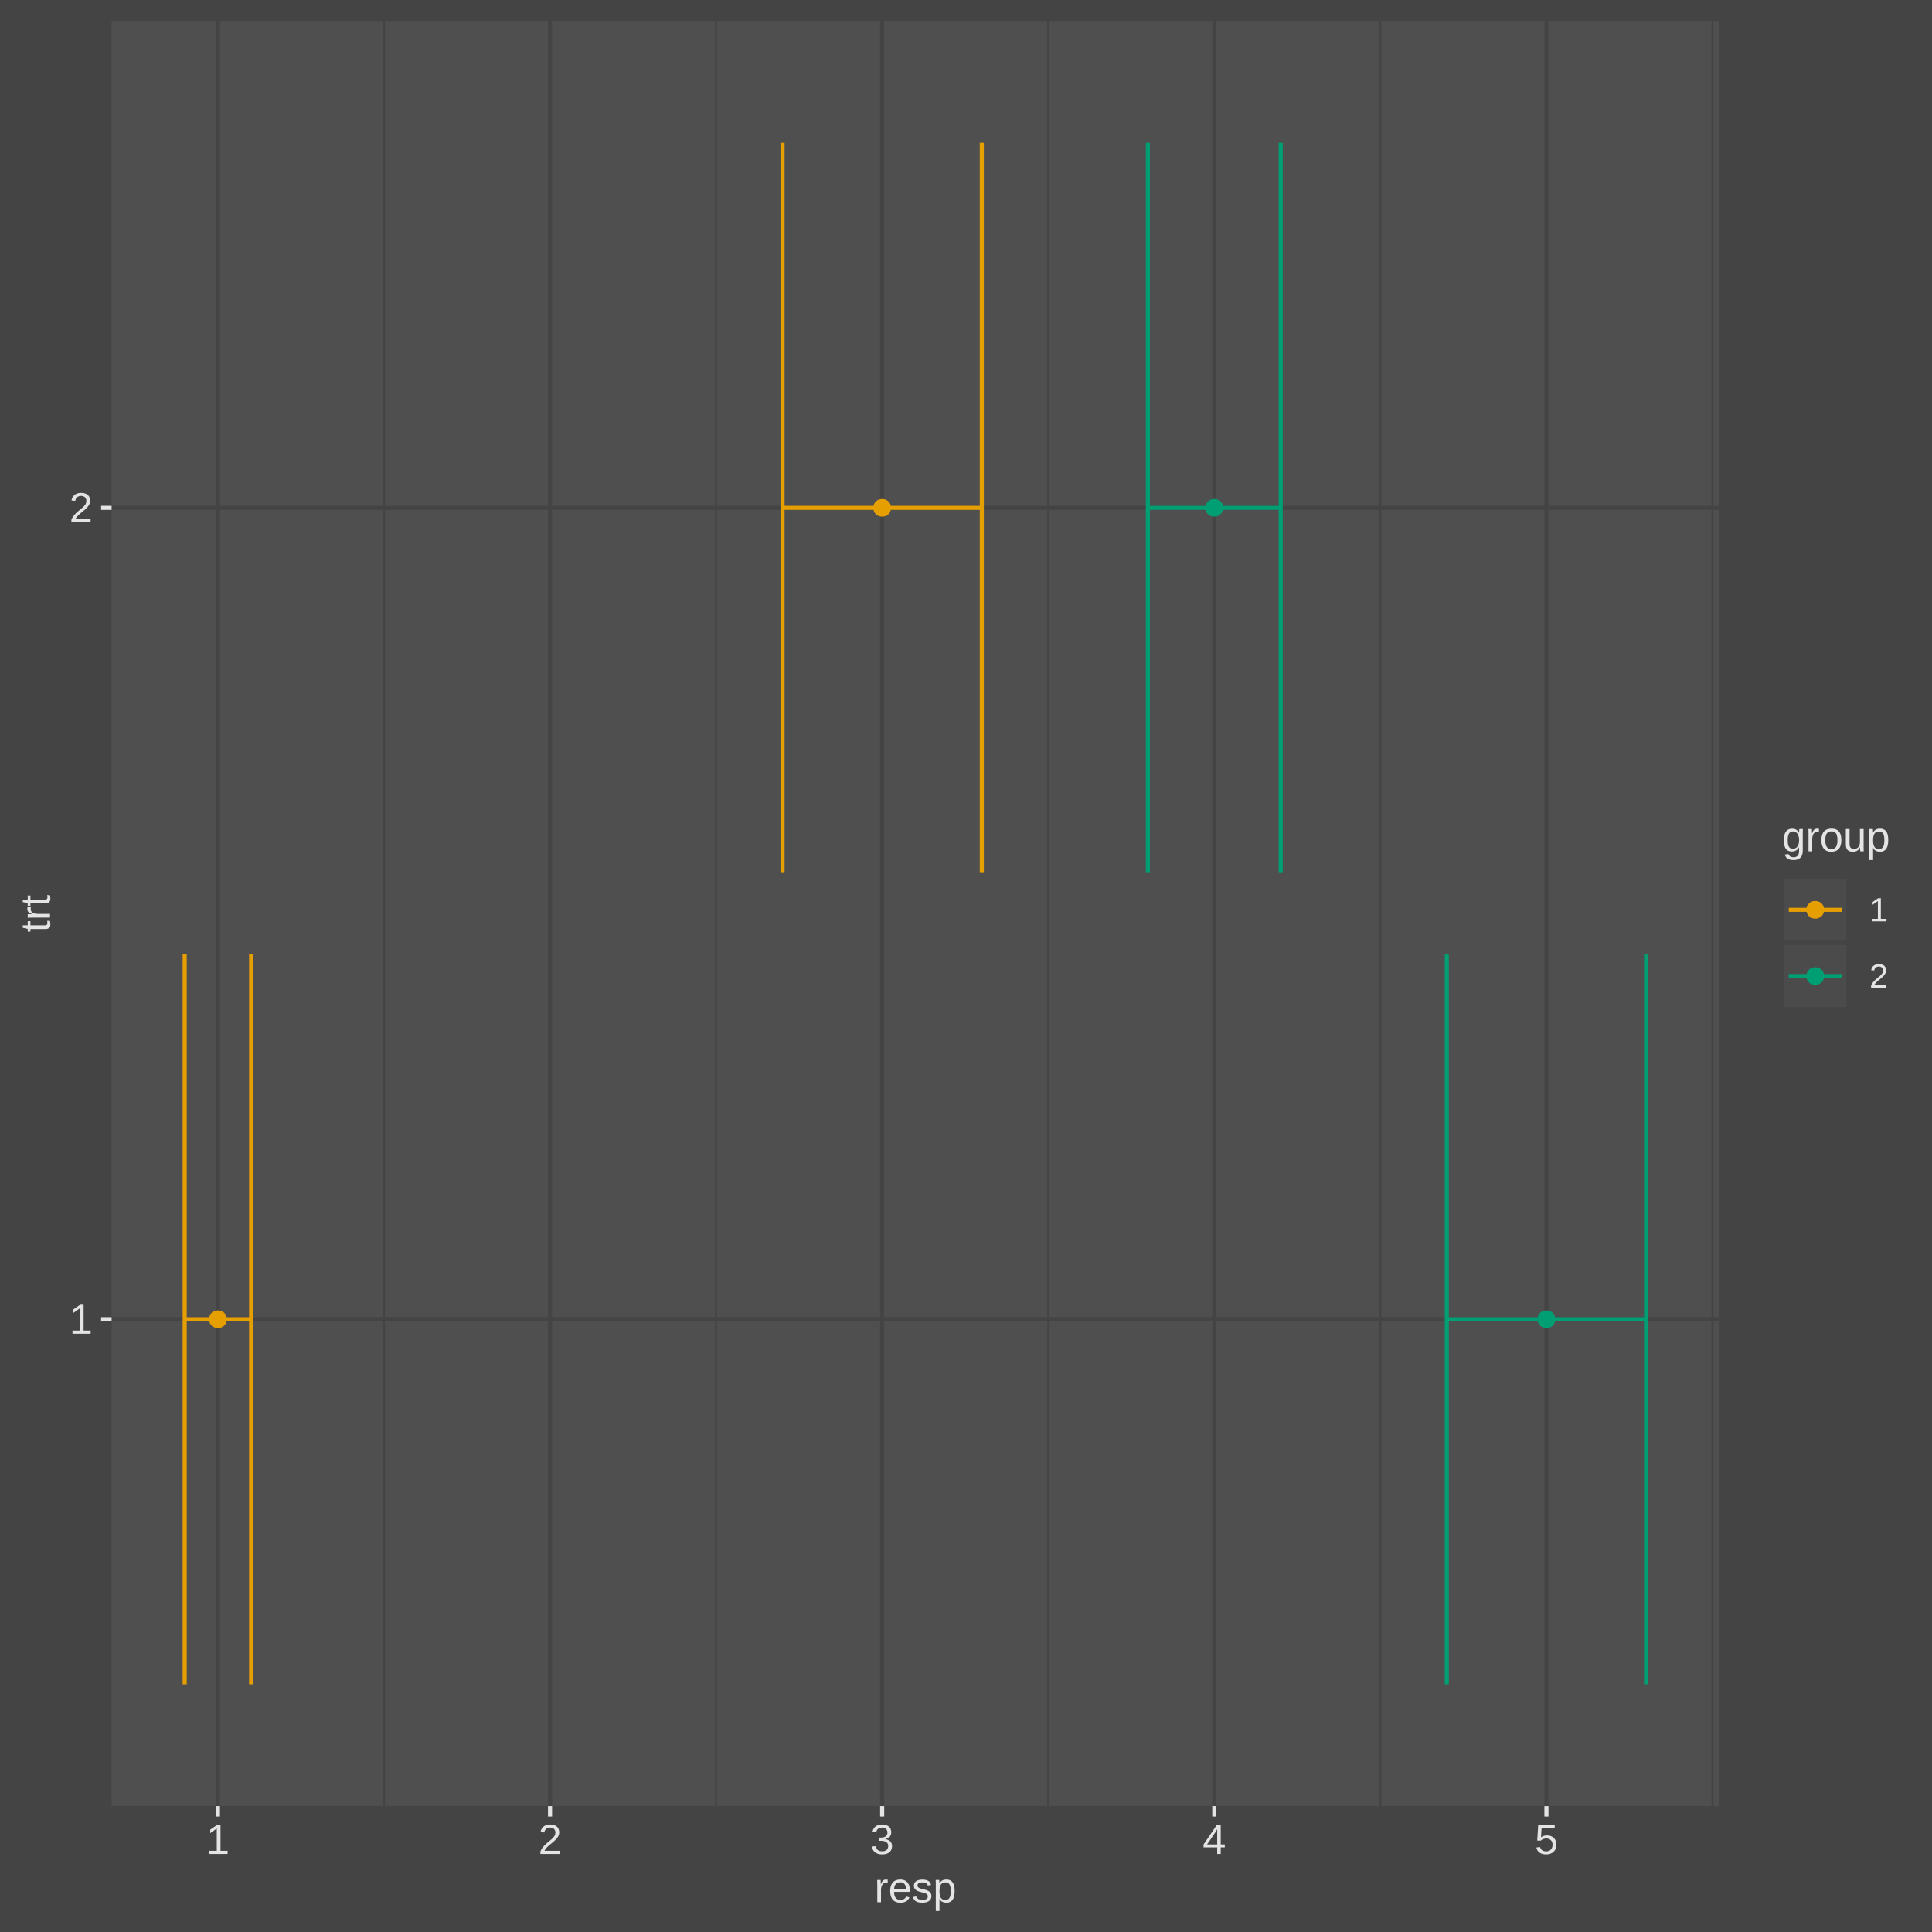 <?xml version="1.0" encoding="UTF-8"?>
<svg xmlns="http://www.w3.org/2000/svg" xmlns:xlink="http://www.w3.org/1999/xlink" width="504pt" height="504pt" viewBox="0 0 504 504" version="1.1">
<defs>
<clipPath id="clip1">
  <path d="M 29.117 5.48 L 448.469 5.48 L 448.469 471.148 L 29.117 471.148 Z M 29.117 5.48 "/>
</clipPath>
<clipPath id="clip2">
  <path d="M 99 5.48 L 101 5.48 L 101 471.148 L 99 471.148 Z M 99 5.48 "/>
</clipPath>
<clipPath id="clip3">
  <path d="M 186 5.48 L 188 5.48 L 188 471.148 L 186 471.148 Z M 186 5.48 "/>
</clipPath>
<clipPath id="clip4">
  <path d="M 273 5.48 L 274 5.48 L 274 471.148 L 273 471.148 Z M 273 5.48 "/>
</clipPath>
<clipPath id="clip5">
  <path d="M 359 5.48 L 361 5.48 L 361 471.148 L 359 471.148 Z M 359 5.48 "/>
</clipPath>
<clipPath id="clip6">
  <path d="M 446 5.48 L 447 5.48 L 447 471.148 L 446 471.148 Z M 446 5.48 "/>
</clipPath>
<clipPath id="clip7">
  <path d="M 29.117 343 L 448.469 343 L 448.469 345 L 29.117 345 Z M 29.117 343 "/>
</clipPath>
<clipPath id="clip8">
  <path d="M 29.117 131 L 448.469 131 L 448.469 134 L 29.117 134 Z M 29.117 131 "/>
</clipPath>
<clipPath id="clip9">
  <path d="M 56 5.48 L 58 5.48 L 58 471.148 L 56 471.148 Z M 56 5.48 "/>
</clipPath>
<clipPath id="clip10">
  <path d="M 142 5.48 L 145 5.48 L 145 471.148 L 142 471.148 Z M 142 5.48 "/>
</clipPath>
<clipPath id="clip11">
  <path d="M 229 5.48 L 231 5.48 L 231 471.148 L 229 471.148 Z M 229 5.48 "/>
</clipPath>
<clipPath id="clip12">
  <path d="M 316 5.48 L 318 5.48 L 318 471.148 L 316 471.148 Z M 316 5.48 "/>
</clipPath>
<clipPath id="clip13">
  <path d="M 402 5.48 L 404 5.48 L 404 471.148 L 402 471.148 Z M 402 5.48 "/>
</clipPath>
</defs>
<g id="surface140">
<rect x="0" y="0" width="504" height="504" style="fill:rgb(26.667%,26.667%,26.667%);fill-opacity:1;stroke:none;"/>
<rect x="0" y="0" width="504" height="504" style="fill:rgb(26.667%,26.667%,26.667%);fill-opacity:1;stroke:none;"/>
<g clip-path="url(#clip1)" clip-rule="nonzero">
<path style=" stroke:none;fill-rule:nonzero;fill:rgb(30.98%,30.98%,30.98%);fill-opacity:1;" d="M 29.117 471.148 L 448.469 471.148 L 448.469 5.48 L 29.117 5.48 Z M 29.117 471.148 "/>
</g>
<g clip-path="url(#clip2)" clip-rule="nonzero">
<path style="fill:none;stroke-width:0.533;stroke-linecap:butt;stroke-linejoin:round;stroke:rgb(26.667%,26.667%,26.667%);stroke-opacity:1;stroke-miterlimit:10;" d="M 100.164 471.148 L 100.164 5.48 "/>
</g>
<g clip-path="url(#clip3)" clip-rule="nonzero">
<path style="fill:none;stroke-width:0.533;stroke-linecap:butt;stroke-linejoin:round;stroke:rgb(26.667%,26.667%,26.667%);stroke-opacity:1;stroke-miterlimit:10;" d="M 186.809 471.148 L 186.809 5.48 "/>
</g>
<g clip-path="url(#clip4)" clip-rule="nonzero">
<path style="fill:none;stroke-width:0.533;stroke-linecap:butt;stroke-linejoin:round;stroke:rgb(26.667%,26.667%,26.667%);stroke-opacity:1;stroke-miterlimit:10;" d="M 273.449 471.148 L 273.449 5.48 "/>
</g>
<g clip-path="url(#clip5)" clip-rule="nonzero">
<path style="fill:none;stroke-width:0.533;stroke-linecap:butt;stroke-linejoin:round;stroke:rgb(26.667%,26.667%,26.667%);stroke-opacity:1;stroke-miterlimit:10;" d="M 360.094 471.148 L 360.094 5.48 "/>
</g>
<g clip-path="url(#clip6)" clip-rule="nonzero">
<path style="fill:none;stroke-width:0.533;stroke-linecap:butt;stroke-linejoin:round;stroke:rgb(26.667%,26.667%,26.667%);stroke-opacity:1;stroke-miterlimit:10;" d="M 446.734 471.148 L 446.734 5.48 "/>
</g>
<g clip-path="url(#clip7)" clip-rule="nonzero">
<path style="fill:none;stroke-width:1.067;stroke-linecap:butt;stroke-linejoin:round;stroke:rgb(26.667%,26.667%,26.667%);stroke-opacity:1;stroke-miterlimit:10;" d="M 29.117 344.148 L 448.469 344.148 "/>
</g>
<g clip-path="url(#clip8)" clip-rule="nonzero">
<path style="fill:none;stroke-width:1.067;stroke-linecap:butt;stroke-linejoin:round;stroke:rgb(26.667%,26.667%,26.667%);stroke-opacity:1;stroke-miterlimit:10;" d="M 29.117 132.48 L 448.469 132.48 "/>
</g>
<g clip-path="url(#clip9)" clip-rule="nonzero">
<path style="fill:none;stroke-width:1.067;stroke-linecap:butt;stroke-linejoin:round;stroke:rgb(26.667%,26.667%,26.667%);stroke-opacity:1;stroke-miterlimit:10;" d="M 56.844 471.148 L 56.844 5.48 "/>
</g>
<g clip-path="url(#clip10)" clip-rule="nonzero">
<path style="fill:none;stroke-width:1.067;stroke-linecap:butt;stroke-linejoin:round;stroke:rgb(26.667%,26.667%,26.667%);stroke-opacity:1;stroke-miterlimit:10;" d="M 143.488 471.148 L 143.488 5.48 "/>
</g>
<g clip-path="url(#clip11)" clip-rule="nonzero">
<path style="fill:none;stroke-width:1.067;stroke-linecap:butt;stroke-linejoin:round;stroke:rgb(26.667%,26.667%,26.667%);stroke-opacity:1;stroke-miterlimit:10;" d="M 230.129 471.148 L 230.129 5.48 "/>
</g>
<g clip-path="url(#clip12)" clip-rule="nonzero">
<path style="fill:none;stroke-width:1.067;stroke-linecap:butt;stroke-linejoin:round;stroke:rgb(26.667%,26.667%,26.667%);stroke-opacity:1;stroke-miterlimit:10;" d="M 316.773 471.148 L 316.773 5.48 "/>
</g>
<g clip-path="url(#clip13)" clip-rule="nonzero">
<path style="fill:none;stroke-width:1.067;stroke-linecap:butt;stroke-linejoin:round;stroke:rgb(26.667%,26.667%,26.667%);stroke-opacity:1;stroke-miterlimit:10;" d="M 403.414 471.148 L 403.414 5.48 "/>
</g>
<path style="fill-rule:nonzero;fill:rgb(90.196%,62.353%,0%);fill-opacity:1;stroke-width:0.709;stroke-linecap:round;stroke-linejoin:round;stroke:rgb(90.196%,62.353%,0%);stroke-opacity:1;stroke-miterlimit:10;" d="M 58.801 344.148 C 58.801 346.754 54.891 346.754 54.891 344.148 C 54.891 341.543 58.801 341.543 58.801 344.148 "/>
<path style="fill-rule:nonzero;fill:rgb(0%,61.961%,45.098%);fill-opacity:1;stroke-width:0.709;stroke-linecap:round;stroke-linejoin:round;stroke:rgb(0%,61.961%,45.098%);stroke-opacity:1;stroke-miterlimit:10;" d="M 405.371 344.148 C 405.371 346.754 401.461 346.754 401.461 344.148 C 401.461 341.543 405.371 341.543 405.371 344.148 "/>
<path style="fill-rule:nonzero;fill:rgb(90.196%,62.353%,0%);fill-opacity:1;stroke-width:0.709;stroke-linecap:round;stroke-linejoin:round;stroke:rgb(90.196%,62.353%,0%);stroke-opacity:1;stroke-miterlimit:10;" d="M 232.086 132.48 C 232.086 135.086 228.176 135.086 228.176 132.48 C 228.176 129.875 232.086 129.875 232.086 132.48 "/>
<path style="fill-rule:nonzero;fill:rgb(0%,61.961%,45.098%);fill-opacity:1;stroke-width:0.709;stroke-linecap:round;stroke-linejoin:round;stroke:rgb(0%,61.961%,45.098%);stroke-opacity:1;stroke-miterlimit:10;" d="M 318.727 132.48 C 318.727 135.086 314.816 135.086 314.816 132.48 C 314.816 129.875 318.727 129.875 318.727 132.48 "/>
<path style="fill:none;stroke-width:1.067;stroke-linecap:butt;stroke-linejoin:round;stroke:rgb(90.196%,62.353%,0%);stroke-opacity:1;stroke-miterlimit:10;" d="M 65.508 439.398 L 65.508 248.898 "/>
<path style="fill:none;stroke-width:1.067;stroke-linecap:butt;stroke-linejoin:round;stroke:rgb(90.196%,62.353%,0%);stroke-opacity:1;stroke-miterlimit:10;" d="M 65.508 344.148 L 48.18 344.148 "/>
<path style="fill:none;stroke-width:1.067;stroke-linecap:butt;stroke-linejoin:round;stroke:rgb(90.196%,62.353%,0%);stroke-opacity:1;stroke-miterlimit:10;" d="M 48.18 439.398 L 48.18 248.898 "/>
<path style="fill:none;stroke-width:1.067;stroke-linecap:butt;stroke-linejoin:round;stroke:rgb(0%,61.961%,45.098%);stroke-opacity:1;stroke-miterlimit:10;" d="M 429.406 439.398 L 429.406 248.898 "/>
<path style="fill:none;stroke-width:1.067;stroke-linecap:butt;stroke-linejoin:round;stroke:rgb(0%,61.961%,45.098%);stroke-opacity:1;stroke-miterlimit:10;" d="M 429.406 344.148 L 377.422 344.148 "/>
<path style="fill:none;stroke-width:1.067;stroke-linecap:butt;stroke-linejoin:round;stroke:rgb(0%,61.961%,45.098%);stroke-opacity:1;stroke-miterlimit:10;" d="M 377.422 439.398 L 377.422 248.898 "/>
<path style="fill:none;stroke-width:1.067;stroke-linecap:butt;stroke-linejoin:round;stroke:rgb(90.196%,62.353%,0%);stroke-opacity:1;stroke-miterlimit:10;" d="M 256.121 227.73 L 256.121 37.23 "/>
<path style="fill:none;stroke-width:1.067;stroke-linecap:butt;stroke-linejoin:round;stroke:rgb(90.196%,62.353%,0%);stroke-opacity:1;stroke-miterlimit:10;" d="M 256.121 132.48 L 204.137 132.48 "/>
<path style="fill:none;stroke-width:1.067;stroke-linecap:butt;stroke-linejoin:round;stroke:rgb(90.196%,62.353%,0%);stroke-opacity:1;stroke-miterlimit:10;" d="M 204.137 227.73 L 204.137 37.23 "/>
<path style="fill:none;stroke-width:1.067;stroke-linecap:butt;stroke-linejoin:round;stroke:rgb(0%,61.961%,45.098%);stroke-opacity:1;stroke-miterlimit:10;" d="M 334.102 227.73 L 334.102 37.23 "/>
<path style="fill:none;stroke-width:1.067;stroke-linecap:butt;stroke-linejoin:round;stroke:rgb(0%,61.961%,45.098%);stroke-opacity:1;stroke-miterlimit:10;" d="M 334.102 132.48 L 299.445 132.48 "/>
<path style="fill:none;stroke-width:1.067;stroke-linecap:butt;stroke-linejoin:round;stroke:rgb(0%,61.961%,45.098%);stroke-opacity:1;stroke-miterlimit:10;" d="M 299.445 227.73 L 299.445 37.23 "/>
<path style=" stroke:none;fill-rule:evenodd;fill:rgb(89.412%,89.412%,89.412%);fill-opacity:1;" d="M 18.906 347.93 L 18.906 347.109 L 20.836 347.109 L 20.836 341.289 L 19.129 342.508 L 19.129 341.594 L 20.918 340.363 L 21.809 340.363 L 21.809 347.109 L 23.648 347.109 L 23.648 347.93 Z M 18.906 347.93 "/>
<path style=" stroke:none;fill-rule:evenodd;fill:rgb(89.412%,89.412%,89.412%);fill-opacity:1;" d="M 18.621 136.266 L 18.621 135.582 L 18.68 135.457 L 18.738 135.336 L 18.797 135.219 L 18.859 135.102 L 18.926 134.992 L 18.996 134.883 L 19.062 134.777 L 19.137 134.672 L 19.211 134.574 L 19.367 134.379 L 19.449 134.285 L 19.695 134.016 L 19.863 133.848 L 20.035 133.684 L 20.207 133.527 L 20.297 133.449 L 20.555 133.227 L 20.812 133.016 L 20.895 132.949 L 20.98 132.879 L 21.066 132.812 L 21.312 132.613 L 21.391 132.547 L 21.613 132.348 L 21.754 132.215 L 21.82 132.148 L 21.887 132.078 L 21.949 132.012 L 22.008 131.941 L 22.066 131.875 L 22.117 131.805 L 22.168 131.73 L 22.219 131.66 L 22.266 131.59 L 22.309 131.516 L 22.387 131.367 L 22.418 131.289 L 22.445 131.207 L 22.469 131.125 L 22.488 131.043 L 22.504 130.957 L 22.516 130.871 L 22.52 130.781 L 22.523 130.688 L 22.52 130.625 L 22.52 130.562 L 22.516 130.504 L 22.5 130.387 L 22.477 130.277 L 22.445 130.176 L 22.406 130.074 L 22.383 130.027 L 22.336 129.941 L 22.309 129.898 L 22.277 129.855 L 22.25 129.816 L 22.215 129.781 L 22.184 129.746 L 22.145 129.711 L 22.109 129.68 L 22.031 129.617 L 21.988 129.59 L 21.945 129.566 L 21.898 129.543 L 21.855 129.52 L 21.805 129.5 L 21.758 129.48 L 21.656 129.449 L 21.602 129.434 L 21.551 129.422 L 21.496 129.41 L 21.438 129.398 L 21.383 129.391 L 21.266 129.383 L 21.203 129.379 L 21.086 129.379 L 21.027 129.383 L 20.973 129.387 L 20.914 129.391 L 20.805 129.406 L 20.75 129.418 L 20.699 129.43 L 20.645 129.445 L 20.594 129.457 L 20.543 129.477 L 20.402 129.535 L 20.355 129.559 L 20.312 129.586 L 20.266 129.609 L 20.227 129.641 L 20.184 129.668 L 20.145 129.699 L 20.066 129.77 L 20.031 129.805 L 19.961 129.883 L 19.93 129.922 L 19.898 129.965 L 19.871 130.012 L 19.844 130.055 L 19.816 130.102 L 19.793 130.152 L 19.77 130.199 L 19.75 130.254 L 19.73 130.305 L 19.699 130.414 L 19.684 130.473 L 19.672 130.531 L 19.664 130.594 L 19.652 130.656 L 18.664 130.566 L 18.676 130.484 L 18.691 130.402 L 18.707 130.324 L 18.746 130.168 L 18.77 130.094 L 18.797 130.016 L 18.824 129.941 L 18.855 129.871 L 18.891 129.797 L 18.969 129.656 L 19.055 129.523 L 19.102 129.461 L 19.152 129.398 L 19.262 129.281 L 19.32 129.223 L 19.379 129.168 L 19.445 129.113 L 19.512 129.062 L 19.578 129.016 L 19.648 128.969 L 19.797 128.883 L 19.879 128.844 L 19.957 128.805 L 20.043 128.77 L 20.125 128.738 L 20.215 128.711 L 20.309 128.684 L 20.402 128.66 L 20.5 128.641 L 20.602 128.621 L 20.703 128.609 L 20.809 128.598 L 20.918 128.59 L 21.027 128.586 L 21.141 128.582 L 21.254 128.586 L 21.363 128.59 L 21.469 128.594 L 21.574 128.605 L 21.676 128.617 L 21.871 128.648 L 21.965 128.668 L 22.059 128.691 L 22.145 128.719 L 22.234 128.746 L 22.398 128.809 L 22.477 128.844 L 22.551 128.883 L 22.625 128.926 L 22.695 128.969 L 22.762 129.016 L 22.824 129.062 L 22.887 129.113 L 22.949 129.168 L 23.059 129.285 L 23.109 129.344 L 23.203 129.477 L 23.246 129.543 L 23.285 129.613 L 23.32 129.688 L 23.355 129.766 L 23.387 129.844 L 23.414 129.926 L 23.438 130.008 L 23.477 130.18 L 23.492 130.273 L 23.5 130.363 L 23.516 130.559 L 23.516 130.73 L 23.512 130.809 L 23.504 130.883 L 23.492 130.957 L 23.48 131.027 L 23.465 131.102 L 23.449 131.172 L 23.402 131.312 L 23.375 131.383 L 23.348 131.449 L 23.32 131.52 L 23.289 131.586 L 23.219 131.719 L 23.18 131.781 L 23.141 131.848 L 23.102 131.91 L 23.055 131.973 L 23.012 132.035 L 22.918 132.16 L 22.867 132.223 L 22.82 132.281 L 22.766 132.344 L 22.715 132.402 L 22.66 132.461 L 22.602 132.523 L 22.543 132.582 L 22.484 132.637 L 22.426 132.695 L 22.301 132.812 L 22.238 132.867 L 22.113 132.984 L 21.988 133.094 L 21.922 133.152 L 21.789 133.262 L 21.727 133.316 L 21.062 133.863 L 21 133.918 L 20.934 133.973 L 20.871 134.027 L 20.809 134.078 L 20.746 134.133 L 20.688 134.188 L 20.625 134.242 L 20.566 134.297 L 20.512 134.352 L 20.453 134.406 L 20.398 134.465 L 20.344 134.52 L 20.242 134.629 L 20.191 134.688 L 20.141 134.742 L 20.094 134.801 L 20.047 134.855 L 20 134.914 L 19.957 134.969 L 19.84 135.145 L 19.805 135.203 L 19.742 135.32 L 19.715 135.383 L 19.688 135.441 L 23.633 135.441 L 23.633 136.266 Z M 18.621 136.266 "/>
<path style="fill:none;stroke-width:1.067;stroke-linecap:butt;stroke-linejoin:round;stroke:rgb(89.412%,89.412%,89.412%);stroke-opacity:1;stroke-miterlimit:10;" d="M 26.379 344.148 L 29.117 344.148 "/>
<path style="fill:none;stroke-width:1.067;stroke-linecap:butt;stroke-linejoin:round;stroke:rgb(89.412%,89.412%,89.412%);stroke-opacity:1;stroke-miterlimit:10;" d="M 26.379 132.48 L 29.117 132.48 "/>
<path style="fill:none;stroke-width:1.067;stroke-linecap:butt;stroke-linejoin:round;stroke:rgb(89.412%,89.412%,89.412%);stroke-opacity:1;stroke-miterlimit:10;" d="M 56.844 473.887 L 56.844 471.148 "/>
<path style="fill:none;stroke-width:1.067;stroke-linecap:butt;stroke-linejoin:round;stroke:rgb(89.412%,89.412%,89.412%);stroke-opacity:1;stroke-miterlimit:10;" d="M 143.488 473.887 L 143.488 471.148 "/>
<path style="fill:none;stroke-width:1.067;stroke-linecap:butt;stroke-linejoin:round;stroke:rgb(89.412%,89.412%,89.412%);stroke-opacity:1;stroke-miterlimit:10;" d="M 230.129 473.887 L 230.129 471.148 "/>
<path style="fill:none;stroke-width:1.067;stroke-linecap:butt;stroke-linejoin:round;stroke:rgb(89.412%,89.412%,89.412%);stroke-opacity:1;stroke-miterlimit:10;" d="M 316.773 473.887 L 316.773 471.148 "/>
<path style="fill:none;stroke-width:1.067;stroke-linecap:butt;stroke-linejoin:round;stroke:rgb(89.412%,89.412%,89.412%);stroke-opacity:1;stroke-miterlimit:10;" d="M 403.414 473.887 L 403.414 471.148 "/>
<path style=" stroke:none;fill-rule:evenodd;fill:rgb(89.412%,89.412%,89.412%);fill-opacity:1;" d="M 54.625 483.648 L 54.625 482.824 L 56.551 482.824 L 56.551 477.004 L 54.844 478.223 L 54.844 477.309 L 56.633 476.078 L 57.523 476.078 L 57.523 482.824 L 59.367 482.824 L 59.367 483.648 Z M 54.625 483.648 "/>
<path style=" stroke:none;fill-rule:evenodd;fill:rgb(89.412%,89.412%,89.412%);fill-opacity:1;" d="M 140.98 483.648 L 140.98 482.965 L 141.039 482.84 L 141.098 482.719 L 141.156 482.602 L 141.219 482.488 L 141.285 482.375 L 141.352 482.266 L 141.422 482.16 L 141.496 482.055 L 141.57 481.957 L 141.727 481.762 L 141.809 481.668 L 142.055 481.398 L 142.137 481.312 L 142.395 481.066 L 142.566 480.91 L 142.652 480.836 L 142.738 480.758 L 142.828 480.684 L 142.914 480.613 L 143 480.539 L 143.082 480.469 L 143.168 480.398 L 143.34 480.266 L 143.426 480.195 L 143.59 480.062 L 143.824 479.863 L 143.973 479.73 L 144.113 479.598 L 144.246 479.465 L 144.309 479.395 L 144.367 479.324 L 144.422 479.258 L 144.477 479.188 L 144.527 479.117 L 144.578 479.043 L 144.621 478.973 L 144.668 478.898 L 144.707 478.824 L 144.742 478.75 L 144.777 478.672 L 144.805 478.594 L 144.828 478.512 L 144.848 478.426 L 144.863 478.34 L 144.871 478.254 L 144.879 478.164 L 144.883 478.074 L 144.879 478.008 L 144.879 477.945 L 144.871 477.887 L 144.867 477.828 L 144.855 477.77 L 144.848 477.715 L 144.832 477.66 L 144.82 477.609 L 144.801 477.559 L 144.785 477.508 L 144.766 477.461 L 144.719 477.367 L 144.691 477.324 L 144.668 477.281 L 144.574 477.164 L 144.504 477.094 L 144.469 477.062 L 144.43 477.031 L 144.387 477.004 L 144.348 476.977 L 144.305 476.949 L 144.211 476.902 L 144.117 476.863 L 144.066 476.848 L 144.012 476.832 L 143.961 476.816 L 143.852 476.793 L 143.742 476.777 L 143.684 476.77 L 143.621 476.766 L 143.562 476.762 L 143.441 476.762 L 143.387 476.766 L 143.328 476.77 L 143.273 476.773 L 143.164 476.789 L 143.109 476.801 L 143.059 476.812 L 143.004 476.828 L 142.902 476.859 L 142.855 476.879 L 142.805 476.898 L 142.758 476.918 L 142.715 476.941 L 142.668 476.969 L 142.582 477.023 L 142.543 477.051 L 142.5 477.086 L 142.461 477.117 L 142.426 477.152 L 142.387 477.188 L 142.355 477.227 L 142.32 477.266 L 142.289 477.305 L 142.258 477.348 L 142.227 477.395 L 142.199 477.438 L 142.176 477.488 L 142.148 477.535 L 142.09 477.688 L 142.07 477.742 L 142.055 477.801 L 142.043 477.855 L 142.031 477.918 L 142.02 477.977 L 142.012 478.039 L 141.023 477.949 L 141.035 477.867 L 141.051 477.789 L 141.066 477.707 L 141.082 477.629 L 141.105 477.551 L 141.129 477.477 L 141.184 477.328 L 141.215 477.254 L 141.25 477.18 L 141.285 477.109 L 141.328 477.039 L 141.367 476.973 L 141.414 476.906 L 141.461 476.844 L 141.512 476.781 L 141.562 476.723 L 141.68 476.605 L 141.738 476.551 L 141.801 476.5 L 141.867 476.449 L 141.938 476.398 L 142.008 476.352 L 142.156 476.266 L 142.234 476.227 L 142.398 476.156 L 142.484 476.121 L 142.574 476.094 L 142.668 476.066 L 142.762 476.043 L 142.859 476.023 L 142.961 476.004 L 143.062 475.992 L 143.168 475.98 L 143.277 475.973 L 143.387 475.969 L 143.613 475.969 L 143.723 475.973 L 143.934 475.988 L 144.035 476 L 144.23 476.031 L 144.324 476.055 L 144.414 476.074 L 144.504 476.102 L 144.59 476.129 L 144.676 476.16 L 144.758 476.191 L 144.836 476.23 L 144.984 476.309 L 145.055 476.352 L 145.121 476.398 L 145.184 476.445 L 145.246 476.5 L 145.305 476.551 L 145.363 476.609 L 145.418 476.668 L 145.469 476.73 L 145.516 476.793 L 145.562 476.859 L 145.605 476.926 L 145.645 477 L 145.715 477.148 L 145.742 477.227 L 145.797 477.391 L 145.816 477.477 L 145.836 477.566 L 145.859 477.746 L 145.867 477.844 L 145.875 478.039 L 145.875 478.117 L 145.867 478.191 L 145.863 478.266 L 145.852 478.34 L 145.84 478.41 L 145.824 478.484 L 145.785 478.625 L 145.762 478.695 L 145.734 478.766 L 145.707 478.832 L 145.676 478.902 L 145.613 479.035 L 145.578 479.102 L 145.539 479.168 L 145.5 479.23 L 145.457 479.293 L 145.414 479.359 L 145.371 479.422 L 145.324 479.484 L 145.277 479.543 L 145.176 479.668 L 145.125 479.727 L 145.07 479.785 L 145.016 479.848 L 144.961 479.906 L 144.844 480.023 L 144.781 480.078 L 144.723 480.137 L 144.598 480.254 L 144.535 480.309 L 144.473 480.367 L 144.41 480.422 L 144.344 480.48 L 144.281 480.535 L 144.082 480.699 L 144.02 480.754 L 143.953 480.809 L 143.887 480.867 L 143.555 481.141 L 143.488 481.191 L 143.422 481.246 L 143.359 481.301 L 143.293 481.355 L 143.105 481.52 L 143.047 481.574 L 142.984 481.629 L 142.867 481.738 L 142.703 481.902 L 142.652 481.957 L 142.598 482.016 L 142.547 482.07 L 142.5 482.125 L 142.406 482.242 L 142.359 482.297 L 142.316 482.352 L 142.199 482.527 L 142.164 482.586 L 142.102 482.703 L 142.07 482.766 L 142.047 482.824 L 145.992 482.824 L 145.992 483.648 Z M 140.98 483.648 "/>
<path style=" stroke:none;fill-rule:evenodd;fill:rgb(89.412%,89.412%,89.412%);fill-opacity:1;" d="M 232.707 481.559 L 232.699 481.762 L 232.691 481.859 L 232.676 481.957 L 232.664 482.051 L 232.645 482.145 L 232.621 482.23 L 232.594 482.32 L 232.566 482.406 L 232.535 482.488 L 232.5 482.566 L 232.461 482.645 L 232.418 482.723 L 232.375 482.793 L 232.328 482.863 L 232.277 482.934 L 232.223 483 L 232.164 483.062 L 232.039 483.18 L 231.973 483.234 L 231.832 483.336 L 231.754 483.383 L 231.676 483.426 L 231.594 483.469 L 231.508 483.508 L 231.422 483.543 L 231.328 483.578 L 231.234 483.609 L 231.137 483.637 L 231.035 483.664 L 230.934 483.684 L 230.828 483.703 L 230.719 483.719 L 230.609 483.73 L 230.496 483.742 L 230.379 483.75 L 230.262 483.754 L 230 483.754 L 229.863 483.75 L 229.734 483.738 L 229.609 483.727 L 229.488 483.711 L 229.371 483.691 L 229.262 483.672 L 229.152 483.645 L 229.051 483.617 L 228.949 483.582 L 228.855 483.547 L 228.766 483.508 L 228.68 483.469 L 228.594 483.426 L 228.438 483.332 L 228.363 483.281 L 228.293 483.23 L 228.16 483.121 L 228.043 483.004 L 227.988 482.941 L 227.938 482.879 L 227.887 482.812 L 227.801 482.68 L 227.762 482.609 L 227.727 482.539 L 227.664 482.391 L 227.609 482.242 L 227.586 482.164 L 227.566 482.09 L 227.547 482.012 L 227.527 481.938 L 227.512 481.859 L 227.488 481.703 L 228.488 481.613 L 228.5 481.672 L 228.508 481.73 L 228.52 481.789 L 228.582 482.008 L 228.621 482.109 L 228.645 482.16 L 228.668 482.207 L 228.723 482.301 L 228.754 482.348 L 228.781 482.391 L 228.816 482.43 L 228.848 482.473 L 228.961 482.586 L 229.004 482.617 L 229.043 482.652 L 229.137 482.715 L 229.184 482.742 L 229.234 482.77 L 229.336 482.816 L 229.395 482.836 L 229.449 482.859 L 229.508 482.875 L 229.57 482.895 L 229.633 482.906 L 229.766 482.93 L 229.836 482.938 L 229.91 482.945 L 230.059 482.953 L 230.137 482.953 L 230.281 482.949 L 230.418 482.941 L 230.547 482.922 L 230.672 482.898 L 230.789 482.863 L 230.898 482.824 L 231.004 482.777 L 231.105 482.723 L 231.195 482.664 L 231.281 482.594 L 231.363 482.52 L 231.434 482.438 L 231.496 482.348 L 231.551 482.25 L 231.598 482.148 L 231.633 482.039 L 231.664 481.918 L 231.684 481.797 L 231.695 481.664 L 231.699 481.527 L 231.699 481.445 L 231.691 481.363 L 231.684 481.289 L 231.672 481.219 L 231.652 481.148 L 231.633 481.082 L 231.609 481.02 L 231.582 480.961 L 231.547 480.906 L 231.477 480.805 L 231.438 480.758 L 231.395 480.711 L 231.352 480.668 L 231.305 480.625 L 231.258 480.586 L 231.211 480.551 L 231.16 480.52 L 231.105 480.484 L 230.996 480.43 L 230.938 480.402 L 230.883 480.379 L 230.824 480.355 L 230.762 480.336 L 230.703 480.316 L 230.578 480.285 L 230.516 480.273 L 230.449 480.266 L 230.387 480.254 L 230.262 480.238 L 230.199 480.234 L 230.141 480.227 L 230.078 480.223 L 230.023 480.219 L 229.965 480.219 L 229.91 480.215 L 229.305 480.215 L 229.305 479.379 L 229.887 479.379 L 229.996 479.371 L 230.055 479.367 L 230.109 479.363 L 230.168 479.359 L 230.344 479.336 L 230.461 479.312 L 230.516 479.297 L 230.574 479.281 L 230.684 479.242 L 230.734 479.223 L 230.789 479.199 L 230.84 479.176 L 230.891 479.148 L 230.938 479.121 L 230.988 479.09 L 231.035 479.055 L 231.121 478.984 L 231.164 478.945 L 231.203 478.902 L 231.238 478.859 L 231.309 478.766 L 231.34 478.719 L 231.371 478.664 L 231.398 478.609 L 231.422 478.555 L 231.445 478.492 L 231.461 478.43 L 231.477 478.363 L 231.488 478.297 L 231.496 478.223 L 231.504 478.074 L 231.5 477.953 L 231.488 477.84 L 231.469 477.73 L 231.445 477.629 L 231.41 477.531 L 231.371 477.438 L 231.324 477.348 L 231.273 477.266 L 231.211 477.188 L 231.141 477.117 L 231.066 477.051 L 230.988 476.988 L 230.898 476.934 L 230.801 476.891 L 230.699 476.852 L 230.59 476.82 L 230.477 476.793 L 230.352 476.777 L 230.223 476.766 L 230.086 476.762 L 229.957 476.766 L 229.84 476.773 L 229.723 476.793 L 229.613 476.812 L 229.504 476.844 L 229.402 476.879 L 229.309 476.922 L 229.215 476.973 L 229.129 477.027 L 229.047 477.09 L 228.973 477.156 L 228.902 477.23 L 228.84 477.309 L 228.785 477.395 L 228.738 477.484 L 228.695 477.578 L 228.66 477.68 L 228.629 477.785 L 228.605 477.898 L 228.59 478.012 L 227.617 477.938 L 227.648 477.742 L 227.668 477.648 L 227.691 477.559 L 227.715 477.473 L 227.777 477.301 L 227.812 477.223 L 227.852 477.145 L 227.895 477.066 L 227.938 476.996 L 228.031 476.855 L 228.082 476.793 L 228.191 476.668 L 228.309 476.559 L 228.371 476.504 L 228.434 476.457 L 228.504 476.406 L 228.57 476.363 L 228.645 476.32 L 228.715 476.277 L 228.789 476.242 L 228.945 476.172 L 229.191 476.09 L 229.277 476.066 L 229.363 476.047 L 229.453 476.027 L 229.539 476.012 L 229.629 475.996 L 229.723 475.988 L 229.812 475.977 L 230 475.969 L 230.219 475.969 L 230.34 475.973 L 230.461 475.98 L 230.574 475.992 L 230.793 476.023 L 230.996 476.07 L 231.094 476.098 L 231.273 476.16 L 231.445 476.23 L 231.523 476.273 L 231.602 476.312 L 231.672 476.359 L 231.742 476.402 L 231.809 476.453 L 231.871 476.504 L 231.934 476.559 L 232.043 476.668 L 232.09 476.727 L 232.141 476.789 L 232.184 476.852 L 232.223 476.914 L 232.262 476.98 L 232.297 477.051 L 232.328 477.121 L 232.355 477.191 L 232.383 477.266 L 232.406 477.34 L 232.426 477.414 L 232.445 477.492 L 232.461 477.57 L 232.484 477.727 L 232.488 477.809 L 232.496 477.887 L 232.496 478.035 L 232.488 478.168 L 232.473 478.293 L 232.461 478.355 L 232.449 478.414 L 232.438 478.477 L 232.406 478.594 L 232.387 478.652 L 232.316 478.816 L 232.289 478.867 L 232.258 478.922 L 232.227 478.969 L 232.191 479.02 L 232.121 479.113 L 232.078 479.16 L 232.039 479.203 L 231.992 479.246 L 231.949 479.289 L 231.797 479.406 L 231.742 479.441 L 231.625 479.512 L 231.566 479.543 L 231.504 479.574 L 231.438 479.605 L 231.371 479.633 L 231.301 479.656 L 231.227 479.684 L 231.152 479.707 L 231.074 479.727 L 230.91 479.766 L 230.91 479.785 L 231.09 479.809 L 231.176 479.824 L 231.34 479.863 L 231.418 479.883 L 231.492 479.91 L 231.566 479.934 L 231.707 479.996 L 231.773 480.027 L 231.898 480.098 L 231.957 480.133 L 232.016 480.172 L 232.07 480.211 L 232.172 480.297 L 232.219 480.34 L 232.266 480.387 L 232.309 480.434 L 232.387 480.535 L 232.422 480.586 L 232.457 480.641 L 232.52 480.75 L 232.543 480.809 L 232.57 480.863 L 232.594 480.926 L 232.613 480.984 L 232.633 481.047 L 232.664 481.172 L 232.688 481.297 L 232.695 481.359 Z M 232.707 481.559 "/>
<path style=" stroke:none;fill-rule:evenodd;fill:rgb(89.412%,89.412%,89.412%);fill-opacity:1;" d="M 318.445 481.934 L 318.445 483.648 L 317.531 483.648 L 317.531 481.934 L 313.965 481.934 L 313.965 481.184 L 317.43 476.078 L 318.445 476.078 L 318.445 481.172 L 319.508 481.172 L 319.508 481.934 Z M 317.531 477.172 L 317.531 477.176 L 317.52 477.199 L 317.512 477.211 L 317.508 477.223 L 317.5 477.234 L 317.496 477.246 L 317.48 477.277 L 317.469 477.293 L 317.453 477.324 L 317.441 477.34 L 317.434 477.359 L 317.422 477.375 L 317.414 477.395 L 317.402 477.41 L 317.391 477.43 L 317.383 477.449 L 317.348 477.508 L 317.34 477.527 L 317.293 477.605 L 317.281 477.629 L 317.258 477.668 L 317.246 477.684 L 317.238 477.703 L 317.227 477.719 L 317.219 477.738 L 317.207 477.754 L 317.199 477.766 L 317.191 477.781 L 317.18 477.797 L 317.172 477.809 L 315.234 480.668 L 315.227 480.676 L 315.223 480.684 L 315.207 480.707 L 315.199 480.715 L 315.184 480.738 L 315.172 480.754 L 315.164 480.766 L 315.152 480.781 L 315.145 480.793 L 315.133 480.809 L 315.125 480.82 L 315.102 480.852 L 315.094 480.863 L 315.07 480.895 L 315.062 480.91 L 315.051 480.926 L 315.039 480.938 L 315.031 480.953 L 315.02 480.965 L 314.996 480.996 L 314.988 481.008 L 314.977 481.023 L 314.965 481.035 L 314.953 481.051 L 314.945 481.062 L 314.934 481.078 L 314.922 481.09 L 314.914 481.102 L 314.902 481.113 L 314.887 481.137 L 314.879 481.145 L 314.871 481.156 L 314.863 481.164 L 314.859 481.172 L 317.531 481.172 Z M 317.531 477.172 "/>
<path style=" stroke:none;fill-rule:evenodd;fill:rgb(89.412%,89.412%,89.412%);fill-opacity:1;" d="M 406.012 481.184 L 406.012 481.297 L 405.996 481.516 L 405.984 481.621 L 405.969 481.727 L 405.949 481.832 L 405.926 481.934 L 405.902 482.031 L 405.871 482.129 L 405.84 482.223 L 405.805 482.316 L 405.766 482.406 L 405.723 482.496 L 405.676 482.582 L 405.574 482.746 L 405.52 482.824 L 405.457 482.898 L 405.395 482.969 L 405.328 483.039 L 405.262 483.105 L 405.188 483.172 L 405.113 483.23 L 405.031 483.289 L 404.949 483.34 L 404.863 483.391 L 404.773 483.441 L 404.684 483.484 L 404.586 483.527 L 404.488 483.566 L 404.387 483.602 L 404.281 483.633 L 404.172 483.664 L 404.062 483.688 L 403.828 483.727 L 403.707 483.738 L 403.586 483.746 L 403.457 483.754 L 403.207 483.754 L 403.094 483.75 L 402.98 483.742 L 402.875 483.734 L 402.664 483.703 L 402.566 483.688 L 402.469 483.664 L 402.375 483.641 L 402.285 483.617 L 402.113 483.555 L 402.031 483.523 L 401.953 483.488 L 401.805 483.41 L 401.734 483.371 L 401.664 483.328 L 401.539 483.234 L 401.477 483.184 L 401.422 483.133 L 401.363 483.078 L 401.312 483.023 L 401.262 482.965 L 401.215 482.91 L 401.168 482.848 L 401.125 482.785 L 401.086 482.723 L 401.051 482.66 L 400.98 482.527 L 400.953 482.457 L 400.922 482.391 L 400.898 482.32 L 400.871 482.25 L 400.852 482.176 L 400.832 482.105 L 400.812 482.031 L 400.797 481.957 L 401.773 481.844 L 401.785 481.887 L 401.801 481.93 L 401.812 481.973 L 401.828 482.012 L 401.844 482.055 L 401.863 482.098 L 401.879 482.137 L 401.918 482.223 L 401.941 482.262 L 401.961 482.301 L 401.988 482.34 L 402.012 482.379 L 402.066 482.449 L 402.098 482.488 L 402.129 482.523 L 402.195 482.59 L 402.23 482.621 L 402.27 482.652 L 402.309 482.68 L 402.352 482.711 L 402.395 482.738 L 402.438 482.762 L 402.484 482.789 L 402.531 482.812 L 402.582 482.832 L 402.633 482.855 L 402.688 482.875 L 402.742 482.891 L 402.801 482.906 L 402.863 482.922 L 402.926 482.934 L 402.988 482.941 L 403.055 482.949 L 403.125 482.957 L 403.199 482.961 L 403.27 482.965 L 403.422 482.965 L 403.496 482.961 L 403.566 482.957 L 403.637 482.949 L 403.707 482.938 L 403.773 482.926 L 403.906 482.895 L 403.969 482.875 L 404.031 482.852 L 404.09 482.828 L 404.207 482.773 L 404.262 482.742 L 404.363 482.672 L 404.414 482.633 L 404.508 482.555 L 404.637 482.414 L 404.672 482.363 L 404.711 482.312 L 404.746 482.258 L 404.777 482.203 L 404.809 482.145 L 404.891 481.957 L 404.91 481.891 L 404.934 481.82 L 404.965 481.68 L 404.977 481.605 L 404.988 481.527 L 405.004 481.371 L 405.008 481.289 L 405.008 481.133 L 405.004 481.066 L 404.988 480.934 L 404.98 480.871 L 404.965 480.805 L 404.953 480.742 L 404.895 480.566 L 404.871 480.508 L 404.844 480.449 L 404.816 480.395 L 404.789 480.344 L 404.758 480.289 L 404.723 480.242 L 404.688 480.191 L 404.652 480.148 L 404.613 480.102 L 404.574 480.059 L 404.531 480.02 L 404.484 479.977 L 404.438 479.938 L 404.391 479.902 L 404.34 479.867 L 404.23 479.805 L 404.176 479.777 L 404.117 479.75 L 404.059 479.727 L 403.996 479.703 L 403.934 479.684 L 403.734 479.637 L 403.664 479.629 L 403.594 479.617 L 403.445 479.609 L 403.273 479.609 L 403.227 479.613 L 403.184 479.617 L 403.137 479.621 L 403.051 479.629 L 402.922 479.652 L 402.844 479.668 L 402.688 479.715 L 402.652 479.727 L 402.613 479.742 L 402.578 479.754 L 402.473 479.801 L 402.441 479.816 L 402.41 479.836 L 402.375 479.852 L 402.344 479.871 L 402.316 479.887 L 402.254 479.926 L 402.199 479.965 L 402.168 479.984 L 402.145 480.004 L 402.117 480.027 L 402.062 480.066 L 402.039 480.086 L 402.012 480.109 L 401.988 480.129 L 401.961 480.152 L 401.016 480.152 L 401.27 476.078 L 405.57 476.078 L 405.57 476.902 L 402.148 476.902 L 402.004 479.301 L 402.059 479.262 L 402.113 479.227 L 402.172 479.188 L 402.23 479.152 L 402.297 479.117 L 402.359 479.086 L 402.5 479.023 L 402.574 478.992 L 402.648 478.965 L 402.727 478.938 L 402.809 478.91 L 402.98 478.871 L 403.074 478.855 L 403.164 478.844 L 403.262 478.832 L 403.359 478.824 L 403.465 478.82 L 403.68 478.82 L 403.789 478.824 L 404 478.848 L 404.105 478.863 L 404.203 478.879 L 404.301 478.902 L 404.398 478.93 L 404.492 478.957 L 404.672 479.027 L 404.758 479.066 L 404.84 479.105 L 404.922 479.152 L 405 479.199 L 405.148 479.301 L 405.219 479.359 L 405.285 479.418 L 405.352 479.48 L 405.414 479.543 L 405.473 479.609 L 405.527 479.676 L 405.582 479.75 L 405.633 479.82 L 405.68 479.898 L 405.723 479.977 L 405.766 480.059 L 405.805 480.141 L 405.84 480.227 L 405.871 480.312 L 405.902 480.402 L 405.949 480.59 L 405.969 480.684 L 405.984 480.777 L 405.996 480.879 L 406.004 480.977 L 406.012 481.078 Z M 406.012 481.184 "/>
<path style=" stroke:none;fill-rule:evenodd;fill:rgb(89.412%,89.412%,89.412%);fill-opacity:1;" d="M 228.859 496.238 L 228.859 491.781 L 228.855 491.742 L 228.855 491.484 L 228.852 491.445 L 228.852 491.184 L 228.848 491.145 L 228.848 491.039 L 228.844 491.004 L 228.844 490.898 L 228.84 490.867 L 228.84 490.77 L 228.836 490.738 L 228.836 490.676 L 228.832 490.645 L 228.832 490.559 L 228.828 490.531 L 228.828 490.453 L 228.824 490.426 L 229.738 490.426 L 229.738 490.453 L 229.742 490.477 L 229.742 490.559 L 229.746 490.59 L 229.746 490.68 L 229.75 490.711 L 229.75 490.742 L 229.754 490.773 L 229.754 490.805 L 229.758 490.836 L 229.758 490.871 L 229.762 490.902 L 229.762 490.969 L 229.766 491 L 229.766 491.066 L 229.77 491.098 L 229.77 491.133 L 229.773 491.164 L 229.773 491.262 L 229.777 491.293 L 229.777 491.441 L 229.781 491.469 L 229.781 491.613 L 229.805 491.613 L 229.824 491.547 L 229.863 491.422 L 229.887 491.363 L 229.906 491.305 L 229.93 491.246 L 229.949 491.191 L 229.973 491.141 L 229.996 491.086 L 230.02 491.039 L 230.043 490.988 L 230.066 490.945 L 230.094 490.898 L 230.117 490.855 L 230.145 490.812 L 230.172 490.773 L 230.203 490.738 L 230.23 490.703 L 230.262 490.668 L 230.355 490.574 L 230.426 490.52 L 230.461 490.496 L 230.5 490.473 L 230.578 490.434 L 230.621 490.414 L 230.707 490.383 L 230.75 490.371 L 230.801 490.359 L 230.848 490.348 L 230.898 490.34 L 231.008 490.324 L 231.062 490.32 L 231.254 490.32 L 231.277 490.324 L 231.297 490.324 L 231.32 490.328 L 231.344 490.328 L 231.367 490.332 L 231.387 490.336 L 231.41 490.34 L 231.469 490.352 L 231.488 490.352 L 231.551 490.367 L 231.562 490.371 L 231.574 490.371 L 231.574 491.258 L 231.516 491.246 L 231.492 491.238 L 231.469 491.234 L 231.449 491.23 L 231.426 491.23 L 231.398 491.227 L 231.375 491.223 L 231.352 491.223 L 231.297 491.215 L 231.27 491.215 L 231.242 491.211 L 231.211 491.211 L 231.184 491.207 L 230.992 491.207 L 230.93 491.211 L 230.867 491.219 L 230.75 491.242 L 230.695 491.258 L 230.641 491.277 L 230.59 491.301 L 230.539 491.328 L 230.492 491.355 L 230.445 491.387 L 230.359 491.457 L 230.281 491.535 L 230.242 491.578 L 230.172 491.672 L 230.109 491.773 L 230.055 491.883 L 230.027 491.941 L 230.004 492.004 L 229.984 492.066 L 229.961 492.129 L 229.941 492.195 L 229.91 492.336 L 229.895 492.41 L 229.879 492.48 L 229.867 492.559 L 229.859 492.633 L 229.848 492.711 L 229.84 492.789 L 229.832 492.953 L 229.828 493.039 L 229.824 493.121 L 229.824 496.238 Z M 228.859 496.238 "/>
<path style=" stroke:none;fill-rule:evenodd;fill:rgb(89.412%,89.412%,89.412%);fill-opacity:1;" d="M 233.242 493.535 L 233.242 493.715 L 233.25 493.805 L 233.254 493.891 L 233.262 493.977 L 233.297 494.223 L 233.312 494.301 L 233.332 494.379 L 233.352 494.453 L 233.375 494.527 L 233.398 494.598 L 233.426 494.668 L 233.48 494.801 L 233.516 494.863 L 233.547 494.926 L 233.582 494.984 L 233.621 495.039 L 233.664 495.094 L 233.75 495.195 L 233.797 495.242 L 233.898 495.328 L 233.953 495.367 L 234.008 495.402 L 234.066 495.438 L 234.125 495.469 L 234.188 495.5 L 234.32 495.547 L 234.391 495.566 L 234.539 495.598 L 234.695 495.613 L 234.777 495.617 L 234.863 495.621 L 234.984 495.617 L 235.105 495.609 L 235.215 495.598 L 235.324 495.578 L 235.426 495.559 L 235.527 495.527 L 235.617 495.496 L 235.707 495.457 L 235.789 495.414 L 235.867 495.367 L 235.941 495.316 L 236.008 495.262 L 236.074 495.203 L 236.133 495.145 L 236.188 495.082 L 236.281 494.949 L 236.32 494.879 L 236.383 494.73 L 237.23 494.969 L 237.211 495.02 L 237.191 495.066 L 237.168 495.117 L 237.145 495.164 L 237.121 495.215 L 237.094 495.262 L 237.066 495.312 L 237.035 495.359 L 236.973 495.461 L 236.941 495.508 L 236.902 495.555 L 236.867 495.602 L 236.828 495.645 L 236.785 495.691 L 236.691 495.777 L 236.645 495.816 L 236.59 495.859 L 236.539 495.898 L 236.48 495.938 L 236.422 495.973 L 236.297 496.043 L 236.23 496.078 L 236.16 496.109 L 236.086 496.137 L 236.012 496.168 L 235.934 496.195 L 235.852 496.223 L 235.766 496.246 L 235.68 496.266 L 235.59 496.285 L 235.496 496.301 L 235.301 496.324 L 235.195 496.336 L 234.977 496.344 L 234.863 496.344 L 234.609 496.336 L 234.371 496.316 L 234.145 496.277 L 233.93 496.223 L 233.727 496.152 L 233.535 496.07 L 233.359 495.969 L 233.191 495.855 L 233.039 495.723 L 232.898 495.578 L 232.77 495.418 L 232.656 495.238 L 232.555 495.051 L 232.469 494.844 L 232.395 494.621 L 232.332 494.387 L 232.285 494.137 L 232.254 493.871 L 232.23 493.59 L 232.227 493.293 L 232.227 493.133 L 232.234 492.977 L 232.242 492.828 L 232.258 492.684 L 232.277 492.543 L 232.297 492.406 L 232.324 492.273 L 232.355 492.148 L 232.391 492.031 L 232.43 491.914 L 232.473 491.801 L 232.516 491.695 L 232.617 491.492 L 232.672 491.398 L 232.727 491.309 L 232.789 491.223 L 232.852 491.141 L 232.918 491.062 L 233.059 490.922 L 233.133 490.855 L 233.289 490.738 L 233.371 490.684 L 233.543 490.59 L 233.629 490.551 L 233.723 490.512 L 233.91 490.449 L 234.008 490.422 L 234.203 490.375 L 234.406 490.344 L 234.508 490.332 L 234.613 490.324 L 234.719 490.32 L 234.969 490.32 L 235.105 490.328 L 235.242 490.34 L 235.371 490.355 L 235.496 490.379 L 235.613 490.402 L 235.73 490.434 L 235.84 490.469 L 235.945 490.512 L 236.043 490.555 L 236.141 490.605 L 236.234 490.656 L 236.324 490.715 L 236.406 490.773 L 236.488 490.836 L 236.566 490.906 L 236.637 490.977 L 236.707 491.051 L 236.773 491.129 L 236.891 491.293 L 236.945 491.383 L 236.996 491.473 L 237.047 491.566 L 237.09 491.66 L 237.168 491.863 L 237.203 491.969 L 237.258 492.188 L 237.281 492.301 L 237.305 492.418 L 237.324 492.535 L 237.34 492.652 L 237.355 492.773 L 237.367 492.898 L 237.383 493.148 L 237.387 493.277 L 237.387 493.535 Z M 236.387 492.797 L 236.367 492.617 L 236.344 492.449 L 236.312 492.289 L 236.273 492.141 L 236.23 492 L 236.18 491.871 L 236.125 491.754 L 236.062 491.645 L 235.996 491.547 L 235.922 491.457 L 235.84 491.375 L 235.754 491.305 L 235.656 491.242 L 235.559 491.188 L 235.449 491.141 L 235.336 491.102 L 235.215 491.07 L 235.086 491.051 L 234.949 491.039 L 234.809 491.035 L 234.711 491.035 L 234.66 491.039 L 234.508 491.062 L 234.406 491.086 L 234.352 491.098 L 234.297 491.113 L 234.246 491.129 L 234.195 491.148 L 234.043 491.219 L 233.902 491.312 L 233.855 491.348 L 233.809 491.387 L 233.723 491.473 L 233.68 491.52 L 233.602 491.621 L 233.562 491.68 L 233.492 491.797 L 233.43 491.93 L 233.398 492 L 233.371 492.074 L 233.348 492.148 L 233.324 492.23 L 233.305 492.316 L 233.289 492.402 L 233.277 492.496 L 233.266 492.594 L 233.258 492.691 L 233.25 492.797 Z M 236.387 492.797 "/>
<path style=" stroke:none;fill-rule:evenodd;fill:rgb(89.412%,89.412%,89.412%);fill-opacity:1;" d="M 242.977 494.633 L 242.977 494.711 L 242.973 494.793 L 242.965 494.867 L 242.953 494.945 L 242.938 495.02 L 242.922 495.09 L 242.875 495.23 L 242.848 495.297 L 242.816 495.363 L 242.785 495.426 L 242.75 495.484 L 242.711 495.543 L 242.668 495.602 L 242.625 495.656 L 242.578 495.707 L 242.477 495.809 L 242.418 495.855 L 242.359 495.898 L 242.297 495.941 L 242.234 495.98 L 242.168 496.02 L 242.098 496.055 L 242.023 496.09 L 241.949 496.121 L 241.871 496.152 L 241.707 496.207 L 241.621 496.234 L 241.441 496.273 L 241.348 496.289 L 241.25 496.305 L 241.152 496.316 L 241.051 496.328 L 240.945 496.336 L 240.84 496.34 L 240.73 496.344 L 240.422 496.344 L 240.324 496.34 L 240.23 496.332 L 240.051 496.316 L 239.961 496.305 L 239.789 496.281 L 239.707 496.266 L 239.629 496.25 L 239.473 496.211 L 239.398 496.188 L 239.258 496.141 L 239.191 496.113 L 239.059 496.051 L 239 496.02 L 238.938 495.98 L 238.879 495.945 L 238.824 495.906 L 238.715 495.82 L 238.664 495.773 L 238.617 495.723 L 238.57 495.676 L 238.523 495.621 L 238.484 495.566 L 238.441 495.508 L 238.406 495.449 L 238.371 495.383 L 238.336 495.32 L 238.305 495.25 L 238.277 495.18 L 238.25 495.105 L 238.227 495.031 L 238.203 494.953 L 238.184 494.875 L 239.035 494.707 L 239.062 494.797 L 239.094 494.883 L 239.133 494.965 L 239.176 495.043 L 239.227 495.113 L 239.277 495.18 L 239.336 495.238 L 239.402 495.297 L 239.473 495.348 L 239.547 495.395 L 239.625 495.434 L 239.711 495.473 L 239.805 495.504 L 239.902 495.531 L 240.008 495.555 L 240.117 495.574 L 240.234 495.59 L 240.355 495.602 L 240.484 495.605 L 240.621 495.609 L 240.742 495.609 L 240.977 495.594 L 241.031 495.59 L 241.086 495.582 L 241.137 495.574 L 241.191 495.566 L 241.242 495.559 L 241.293 495.547 L 241.387 495.523 L 241.434 495.508 L 241.562 495.461 L 241.641 495.422 L 241.746 495.352 L 241.809 495.297 L 241.836 495.27 L 241.863 495.238 L 241.91 495.176 L 241.949 495.105 L 241.969 495.066 L 242 494.988 L 242.012 494.945 L 242.02 494.902 L 242.035 494.809 L 242.035 494.758 L 242.039 494.707 L 242.031 494.605 L 242.027 494.559 L 242.02 494.512 L 242.008 494.469 L 241.992 494.426 L 241.961 494.348 L 241.891 494.242 L 241.859 494.211 L 241.832 494.18 L 241.801 494.148 L 241.695 494.066 L 241.656 494.039 L 241.527 493.969 L 241.48 493.949 L 241.43 493.93 L 241.379 493.906 L 241.328 493.887 L 241.273 493.867 L 241.215 493.852 L 241.156 493.832 L 241.098 493.816 L 241.035 493.801 L 240.973 493.781 L 240.906 493.766 L 240.773 493.727 L 240.707 493.711 L 240.566 493.672 L 240.492 493.652 L 240.422 493.633 L 240.348 493.613 L 240.066 493.535 L 240 493.516 L 239.93 493.492 L 239.859 493.473 L 239.793 493.453 L 239.652 493.406 L 239.52 493.359 L 239.387 493.305 L 239.324 493.277 L 239.266 493.246 L 239.203 493.215 L 239.145 493.184 L 239.086 493.148 L 239.031 493.113 L 238.977 493.074 L 238.926 493.035 L 238.875 492.992 L 238.828 492.949 L 238.781 492.902 L 238.738 492.855 L 238.695 492.805 L 238.656 492.758 L 238.551 492.594 L 238.523 492.535 L 238.496 492.473 L 238.473 492.41 L 238.441 492.27 L 238.43 492.199 L 238.418 492.121 L 238.414 492.043 L 238.414 491.961 L 238.418 491.809 L 238.434 491.66 L 238.465 491.52 L 238.504 491.387 L 238.555 491.262 L 238.617 491.145 L 238.688 491.035 L 238.773 490.934 L 238.871 490.84 L 238.977 490.754 L 239.094 490.676 L 239.227 490.602 L 239.363 490.539 L 239.516 490.484 L 239.676 490.441 L 239.844 490.402 L 240.027 490.371 L 240.219 490.352 L 240.418 490.34 L 240.633 490.336 L 240.82 490.34 L 241 490.348 L 241.172 490.367 L 241.336 490.391 L 241.492 490.418 L 241.641 490.457 L 241.781 490.5 L 241.914 490.551 L 242.039 490.609 L 242.156 490.672 L 242.266 490.746 L 242.367 490.824 L 242.461 490.914 L 242.543 491.008 L 242.621 491.113 L 242.688 491.227 L 242.746 491.348 L 242.801 491.477 L 242.84 491.613 L 242.875 491.758 L 242.008 491.867 L 241.996 491.82 L 241.984 491.777 L 241.938 491.66 L 241.918 491.621 L 241.898 491.586 L 241.879 491.555 L 241.855 491.52 L 241.828 491.488 L 241.801 491.461 L 241.773 491.43 L 241.719 491.375 L 241.688 491.352 L 241.656 491.324 L 241.621 491.305 L 241.59 491.281 L 241.555 491.262 L 241.516 491.242 L 241.48 491.223 L 241.324 491.16 L 241.195 491.125 L 241.148 491.117 L 241.105 491.109 L 240.965 491.086 L 240.73 491.066 L 240.504 491.066 L 240.383 491.074 L 240.27 491.082 L 240.16 491.098 L 240.062 491.113 L 239.969 491.137 L 239.883 491.164 L 239.801 491.191 L 239.73 491.227 L 239.664 491.266 L 239.605 491.305 L 239.551 491.352 L 239.504 491.402 L 239.465 491.457 L 239.43 491.516 L 239.402 491.574 L 239.379 491.641 L 239.363 491.711 L 239.355 491.789 L 239.352 491.867 L 239.355 491.914 L 239.355 491.957 L 239.371 492.043 L 239.379 492.082 L 239.395 492.121 L 239.406 492.156 L 239.445 492.227 L 239.465 492.258 L 239.488 492.289 L 239.543 492.344 L 239.605 492.398 L 239.637 492.422 L 239.672 492.449 L 239.711 492.473 L 239.746 492.492 L 239.789 492.516 L 239.875 492.555 L 240.016 492.613 L 240.066 492.629 L 240.121 492.648 L 240.176 492.664 L 240.23 492.684 L 240.465 492.746 L 240.527 492.762 L 240.594 492.777 L 240.656 492.793 L 240.789 492.824 L 240.855 492.844 L 240.926 492.859 L 241.066 492.895 L 241.113 492.91 L 241.207 492.934 L 241.254 492.949 L 241.301 492.961 L 241.352 492.973 L 241.398 492.988 L 241.445 493 L 241.496 493.016 L 241.73 493.094 L 241.773 493.113 L 241.82 493.129 L 241.867 493.148 L 241.91 493.168 L 241.957 493.188 L 242 493.207 L 242.047 493.23 L 242.09 493.25 L 242.133 493.273 L 242.172 493.297 L 242.215 493.32 L 242.254 493.344 L 242.297 493.371 L 242.336 493.395 L 242.414 493.449 L 242.449 493.477 L 242.488 493.508 L 242.523 493.539 L 242.555 493.57 L 242.59 493.602 L 242.652 493.672 L 242.707 493.742 L 242.762 493.82 L 242.809 493.906 L 242.828 493.949 L 242.852 493.992 L 242.867 494.039 L 242.887 494.086 L 242.918 494.18 L 242.934 494.234 L 242.945 494.285 L 242.957 494.34 L 242.965 494.395 L 242.977 494.57 Z M 242.977 494.633 "/>
<path style=" stroke:none;fill-rule:evenodd;fill:rgb(89.412%,89.412%,89.412%);fill-opacity:1;" d="M 249.031 493.305 L 249.031 493.438 L 249.027 493.566 L 249.023 493.691 L 249.016 493.816 L 249.004 493.941 L 248.992 494.062 L 248.98 494.18 L 248.961 494.297 L 248.945 494.41 L 248.926 494.523 L 248.902 494.633 L 248.875 494.742 L 248.848 494.844 L 248.816 494.945 L 248.781 495.043 L 248.742 495.141 L 248.703 495.23 L 248.66 495.32 L 248.613 495.402 L 248.512 495.566 L 248.457 495.641 L 248.402 495.711 L 248.34 495.781 L 248.273 495.848 L 248.207 495.906 L 248.137 495.965 L 248.062 496.02 L 247.984 496.07 L 247.902 496.121 L 247.82 496.164 L 247.641 496.234 L 247.547 496.266 L 247.445 496.289 L 247.344 496.309 L 247.238 496.324 L 247.125 496.336 L 247.012 496.344 L 246.77 496.344 L 246.652 496.336 L 246.535 496.324 L 246.422 496.309 L 246.309 496.285 L 246.203 496.262 L 246.098 496.23 L 245.996 496.195 L 245.898 496.152 L 245.805 496.109 L 245.711 496.059 L 245.625 496.004 L 245.543 495.941 L 245.465 495.871 L 245.391 495.797 L 245.32 495.719 L 245.195 495.539 L 245.141 495.441 L 245.09 495.336 L 245.062 495.336 L 245.062 495.344 L 245.066 495.348 L 245.066 495.434 L 245.07 495.449 L 245.07 495.551 L 245.074 495.574 L 245.074 495.727 L 245.078 495.754 L 245.078 496 L 245.082 496.031 L 245.082 498.52 L 244.117 498.52 L 244.117 491.406 L 244.113 491.367 L 244.113 491.211 L 244.109 491.172 L 244.109 490.926 L 244.105 490.895 L 244.105 490.801 L 244.102 490.77 L 244.102 490.711 L 244.098 490.684 L 244.098 490.609 L 244.094 490.586 L 244.094 490.527 L 244.09 490.508 L 244.09 490.477 L 244.086 490.461 L 244.086 490.426 L 245.02 490.426 L 245.02 490.438 L 245.023 490.441 L 245.023 490.461 L 245.027 490.477 L 245.027 490.52 L 245.031 490.539 L 245.031 490.559 L 245.035 490.578 L 245.035 490.602 L 245.039 490.625 L 245.039 490.672 L 245.043 490.695 L 245.043 490.746 L 245.047 490.777 L 245.047 490.801 L 245.051 490.828 L 245.051 490.859 L 245.055 490.887 L 245.055 490.914 L 245.059 490.945 L 245.059 491.004 L 245.062 491.035 L 245.062 491.098 L 245.066 491.129 L 245.066 491.156 L 245.07 491.188 L 245.07 491.277 L 245.074 491.305 L 245.074 491.359 L 245.094 491.359 L 245.121 491.305 L 245.148 491.254 L 245.18 491.199 L 245.207 491.152 L 245.238 491.102 L 245.27 491.059 L 245.301 491.012 L 245.332 490.969 L 245.367 490.93 L 245.402 490.887 L 245.434 490.848 L 245.473 490.812 L 245.508 490.777 L 245.586 490.707 L 245.625 490.676 L 245.664 490.648 L 245.707 490.617 L 245.75 490.59 L 245.793 490.566 L 245.836 490.539 L 245.883 490.516 L 246.023 490.457 L 246.074 490.438 L 246.176 490.406 L 246.227 490.395 L 246.336 490.371 L 246.395 490.363 L 246.453 490.352 L 246.512 490.344 L 246.57 490.34 L 246.633 490.332 L 246.695 490.328 L 246.762 490.328 L 246.828 490.324 L 246.895 490.324 L 247.012 490.328 L 247.125 490.332 L 247.238 490.344 L 247.344 490.359 L 247.445 490.379 L 247.547 490.402 L 247.641 490.43 L 247.73 490.461 L 247.82 490.5 L 247.902 490.539 L 247.984 490.582 L 248.062 490.633 L 248.137 490.684 L 248.207 490.738 L 248.273 490.797 L 248.34 490.859 L 248.402 490.926 L 248.457 490.996 L 248.512 491.07 L 248.562 491.145 L 248.613 491.227 L 248.66 491.309 L 248.703 491.395 L 248.742 491.48 L 248.781 491.574 L 248.816 491.672 L 248.848 491.77 L 248.875 491.871 L 248.902 491.977 L 248.926 492.086 L 248.945 492.195 L 248.961 492.309 L 248.98 492.426 L 248.992 492.543 L 249.004 492.664 L 249.016 492.789 L 249.023 492.914 L 249.031 493.172 Z M 248.016 493.328 L 248.016 493.219 L 248.012 493.117 L 248.012 493.016 L 248.004 492.914 L 248 492.82 L 247.984 492.633 L 247.977 492.543 L 247.953 492.371 L 247.922 492.207 L 247.902 492.133 L 247.883 492.055 L 247.863 491.984 L 247.84 491.914 L 247.785 491.781 L 247.758 491.723 L 247.727 491.66 L 247.695 491.605 L 247.66 491.551 L 247.621 491.5 L 247.586 491.453 L 247.543 491.406 L 247.5 491.363 L 247.457 491.324 L 247.406 491.285 L 247.359 491.254 L 247.309 491.223 L 247.254 491.191 L 247.137 491.145 L 247.074 491.125 L 247.012 491.109 L 246.941 491.094 L 246.801 491.078 L 246.727 491.074 L 246.648 491.07 L 246.582 491.07 L 246.457 491.078 L 246.332 491.094 L 246.156 491.129 L 246.098 491.145 L 246.039 491.164 L 245.984 491.184 L 245.875 491.23 L 245.824 491.262 L 245.723 491.332 L 245.676 491.371 L 245.629 491.414 L 245.582 491.461 L 245.539 491.512 L 245.461 491.621 L 245.422 491.684 L 245.387 491.75 L 245.352 491.82 L 245.32 491.891 L 245.289 491.969 L 245.262 492.051 L 245.234 492.137 L 245.207 492.227 L 245.184 492.32 L 245.164 492.418 L 245.145 492.52 L 245.129 492.629 L 245.113 492.746 L 245.102 492.867 L 245.094 492.992 L 245.09 493.121 L 245.086 493.258 L 245.082 493.402 L 245.086 493.523 L 245.086 493.641 L 245.102 493.867 L 245.109 493.973 L 245.133 494.176 L 245.148 494.27 L 245.168 494.363 L 245.188 494.449 L 245.207 494.531 L 245.23 494.613 L 245.254 494.688 L 245.281 494.762 L 245.309 494.832 L 245.34 494.902 L 245.375 494.965 L 245.406 495.023 L 245.441 495.082 L 245.48 495.137 L 245.523 495.188 L 245.562 495.234 L 245.609 495.281 L 245.656 495.324 L 245.703 495.363 L 245.805 495.434 L 245.855 495.465 L 245.914 495.492 L 245.969 495.52 L 246.027 495.539 L 246.09 495.559 L 246.215 495.59 L 246.348 495.613 L 246.418 495.621 L 246.488 495.625 L 246.637 495.633 L 246.793 495.625 L 246.863 495.617 L 246.938 495.605 L 247.004 495.594 L 247.07 495.574 L 247.133 495.555 L 247.191 495.531 L 247.301 495.477 L 247.355 495.441 L 247.406 495.406 L 247.5 495.328 L 247.543 495.285 L 247.582 495.238 L 247.66 495.137 L 247.695 495.082 L 247.758 494.965 L 247.785 494.902 L 247.812 494.836 L 247.84 494.766 L 247.863 494.695 L 247.883 494.625 L 247.922 494.469 L 247.953 494.305 L 247.965 494.219 L 247.977 494.129 L 247.992 493.941 L 248 493.844 L 248.004 493.746 L 248.012 493.645 L 248.012 493.543 L 248.016 493.434 Z M 248.016 493.328 "/>
<path style=" stroke:none;fill-rule:evenodd;fill:rgb(89.412%,89.412%,89.412%);fill-opacity:1;" d="M 13.004 240.227 L 13.027 240.312 L 13.039 240.359 L 13.047 240.402 L 13.059 240.449 L 13.066 240.492 L 13.09 240.633 L 13.094 240.676 L 13.109 240.77 L 13.113 240.82 L 13.121 240.871 L 13.125 240.922 L 13.129 240.977 L 13.129 241.031 L 13.133 241.086 L 13.133 241.203 L 13.121 241.426 L 13.082 241.621 L 13.016 241.797 L 12.922 241.945 L 12.805 242.074 L 12.66 242.18 L 12.488 242.258 L 12.293 242.316 L 12.066 242.352 L 11.816 242.363 L 7.938 242.363 L 7.938 243.035 L 7.234 243.035 L 7.234 242.324 L 5.938 242.043 L 5.938 241.398 L 7.234 241.398 L 7.234 240.324 L 7.938 240.324 L 7.938 241.398 L 11.609 241.398 L 11.766 241.391 L 11.836 241.383 L 11.902 241.375 L 11.965 241.363 L 12.023 241.348 L 12.074 241.332 L 12.121 241.312 L 12.16 241.289 L 12.199 241.262 L 12.23 241.234 L 12.258 241.199 L 12.285 241.16 L 12.324 241.074 L 12.34 241.023 L 12.352 240.969 L 12.359 240.91 L 12.363 240.852 L 12.363 240.676 L 12.359 240.648 L 12.359 240.621 L 12.352 240.566 L 12.348 240.543 L 12.336 240.461 L 12.328 240.434 L 12.324 240.406 L 12.32 240.375 L 12.312 240.348 L 12.309 240.316 L 12.301 240.289 L 12.297 240.258 L 12.289 240.227 Z M 13.004 240.227 "/>
<path style=" stroke:none;fill-rule:evenodd;fill:rgb(89.412%,89.412%,89.412%);fill-opacity:1;" d="M 13.047 239.383 L 8.367 239.383 L 8.332 239.387 L 8.105 239.387 L 8.066 239.391 L 7.883 239.391 L 7.848 239.395 L 7.777 239.395 L 7.742 239.398 L 7.645 239.398 L 7.609 239.402 L 7.516 239.402 L 7.484 239.406 L 7.426 239.406 L 7.395 239.41 L 7.312 239.41 L 7.285 239.414 L 7.234 239.414 L 7.234 238.5 L 7.312 238.5 L 7.34 238.496 L 7.426 238.496 L 7.457 238.492 L 7.52 238.492 L 7.551 238.488 L 7.582 238.488 L 7.613 238.484 L 7.648 238.484 L 7.68 238.48 L 7.742 238.48 L 7.777 238.477 L 7.844 238.477 L 7.875 238.473 L 7.91 238.473 L 7.941 238.469 L 8.008 238.469 L 8.039 238.465 L 8.195 238.465 L 8.223 238.461 L 8.379 238.461 L 8.402 238.457 L 8.422 238.457 L 8.422 238.438 L 8.355 238.418 L 8.293 238.395 L 8.23 238.375 L 8.172 238.355 L 8.113 238.332 L 8.055 238.312 L 8 238.289 L 7.949 238.266 L 7.898 238.246 L 7.848 238.223 L 7.801 238.199 L 7.754 238.172 L 7.707 238.148 L 7.664 238.121 L 7.547 238.039 L 7.512 238.008 L 7.477 237.98 L 7.414 237.918 L 7.383 237.883 L 7.355 237.852 L 7.332 237.816 L 7.305 237.777 L 7.281 237.742 L 7.262 237.703 L 7.242 237.66 L 7.227 237.621 L 7.207 237.578 L 7.195 237.535 L 7.18 237.488 L 7.168 237.441 L 7.156 237.391 L 7.141 237.289 L 7.137 237.234 L 7.129 237.117 L 7.129 236.988 L 7.133 236.965 L 7.133 236.941 L 7.137 236.918 L 7.141 236.898 L 7.141 236.875 L 7.145 236.852 L 7.148 236.832 L 7.152 236.809 L 7.16 236.77 L 7.164 236.754 L 7.164 236.734 L 7.172 236.703 L 7.176 236.691 L 7.18 236.676 L 7.184 236.664 L 8.066 236.664 L 8.059 236.703 L 8.055 236.727 L 8.051 236.746 L 8.031 236.863 L 8.031 236.891 L 8.027 236.918 L 8.023 236.941 L 8.023 236.969 L 8.02 237 L 8.02 237.027 L 8.016 237.059 L 8.016 237.246 L 8.02 237.309 L 8.027 237.371 L 8.051 237.488 L 8.07 237.547 L 8.09 237.598 L 8.109 237.652 L 8.137 237.703 L 8.164 237.75 L 8.195 237.797 L 8.266 237.883 L 8.344 237.961 L 8.387 237.996 L 8.434 238.035 L 8.48 238.066 L 8.531 238.102 L 8.582 238.133 L 8.637 238.16 L 8.695 238.188 L 8.75 238.211 L 8.875 238.258 L 8.938 238.277 L 9.004 238.297 L 9.074 238.316 L 9.145 238.332 L 9.219 238.348 L 9.441 238.383 L 9.52 238.391 L 9.602 238.398 L 9.68 238.406 L 9.762 238.41 L 9.848 238.414 L 13.047 238.414 Z M 13.047 239.383 "/>
<path style=" stroke:none;fill-rule:evenodd;fill:rgb(89.412%,89.412%,89.412%);fill-opacity:1;" d="M 13.004 233.508 L 13.027 233.594 L 13.039 233.641 L 13.047 233.684 L 13.059 233.73 L 13.066 233.773 L 13.082 233.867 L 13.09 233.91 L 13.094 233.957 L 13.109 234.051 L 13.113 234.102 L 13.121 234.148 L 13.125 234.203 L 13.129 234.254 L 13.129 234.309 L 13.133 234.367 L 13.133 234.484 L 13.121 234.703 L 13.082 234.902 L 13.016 235.074 L 12.922 235.227 L 12.805 235.355 L 12.66 235.457 L 12.488 235.539 L 12.293 235.598 L 12.066 235.633 L 11.816 235.645 L 7.938 235.645 L 7.938 236.316 L 7.234 236.316 L 7.234 235.605 L 5.938 235.32 L 5.938 234.676 L 7.234 234.676 L 7.234 233.602 L 7.938 233.602 L 7.938 234.676 L 11.688 234.676 L 11.766 234.672 L 11.836 234.664 L 11.902 234.656 L 11.965 234.645 L 12.023 234.629 L 12.074 234.613 L 12.16 234.57 L 12.199 234.543 L 12.23 234.512 L 12.258 234.48 L 12.285 234.441 L 12.324 234.355 L 12.34 234.305 L 12.352 234.25 L 12.359 234.191 L 12.363 234.133 L 12.363 233.957 L 12.359 233.93 L 12.359 233.902 L 12.352 233.848 L 12.348 233.824 L 12.336 233.742 L 12.328 233.715 L 12.324 233.688 L 12.32 233.656 L 12.312 233.629 L 12.309 233.598 L 12.301 233.566 L 12.297 233.539 L 12.289 233.508 Z M 13.004 233.508 "/>
<path style=" stroke:none;fill-rule:evenodd;fill:rgb(89.412%,89.412%,89.412%);fill-opacity:1;" d="M 467.852 224.359 L 467.75 224.359 L 467.562 224.352 L 467.469 224.344 L 467.379 224.336 L 467.207 224.312 L 467.125 224.297 L 467.043 224.277 L 466.887 224.238 L 466.812 224.215 L 466.742 224.188 L 466.672 224.164 L 466.539 224.102 L 466.477 224.07 L 466.359 224 L 466.305 223.965 L 466.25 223.926 L 466.199 223.887 L 466.148 223.844 L 466.055 223.758 L 465.969 223.664 L 465.93 223.613 L 465.859 223.512 L 465.824 223.457 L 465.793 223.406 L 465.762 223.348 L 465.734 223.293 L 465.688 223.176 L 465.664 223.113 L 465.645 223.055 L 465.625 222.992 L 465.609 222.926 L 466.582 222.785 L 466.605 222.867 L 466.633 222.941 L 466.66 223.012 L 466.738 223.145 L 466.781 223.203 L 466.832 223.258 L 466.887 223.312 L 466.945 223.359 L 467.008 223.406 L 467.074 223.445 L 467.148 223.484 L 467.305 223.547 L 467.391 223.57 L 467.48 223.59 L 467.574 223.605 L 467.672 223.617 L 467.773 223.621 L 467.879 223.625 L 467.941 223.625 L 468.008 223.621 L 468.07 223.617 L 468.129 223.609 L 468.191 223.602 L 468.25 223.594 L 468.309 223.582 L 468.473 223.535 L 468.527 223.516 L 468.629 223.469 L 468.723 223.414 L 468.809 223.352 L 468.852 223.316 L 468.93 223.238 L 468.969 223.195 L 469.004 223.152 L 469.035 223.109 L 469.098 223.008 L 469.125 222.957 L 469.152 222.898 L 469.199 222.781 L 469.219 222.719 L 469.238 222.652 L 469.258 222.582 L 469.273 222.512 L 469.285 222.438 L 469.297 222.359 L 469.305 222.281 L 469.312 222.199 L 469.316 222.113 L 469.324 221.934 L 469.324 221 L 469.312 221 L 469.219 221.172 L 469.164 221.258 L 469.137 221.297 L 469.074 221.383 L 469.012 221.461 L 468.941 221.539 L 468.906 221.574 L 468.789 221.68 L 468.746 221.715 L 468.703 221.746 L 468.609 221.809 L 468.562 221.836 L 468.516 221.867 L 468.465 221.891 L 468.41 221.918 L 468.359 221.941 L 468.305 221.965 L 468.246 221.988 L 468.188 222.008 L 468.129 222.031 L 468.07 222.047 L 468.008 222.062 L 467.941 222.078 L 467.875 222.09 L 467.809 222.098 L 467.668 222.113 L 467.52 222.121 L 467.332 222.121 L 467.227 222.113 L 467.125 222.105 L 467.023 222.09 L 466.93 222.074 L 466.836 222.055 L 466.746 222.031 L 466.656 222.004 L 466.574 221.973 L 466.492 221.938 L 466.414 221.898 L 466.34 221.855 L 466.27 221.809 L 466.199 221.758 L 466.133 221.703 L 466.07 221.648 L 466.012 221.586 L 465.953 221.52 L 465.898 221.453 L 465.848 221.379 L 465.801 221.305 L 465.754 221.223 L 465.711 221.141 L 465.672 221.055 L 465.633 220.965 L 465.598 220.871 L 465.566 220.773 L 465.535 220.672 L 465.508 220.57 L 465.48 220.461 L 465.441 220.234 L 465.41 219.992 L 465.387 219.734 L 465.379 219.602 L 465.371 219.328 L 465.371 219.043 L 465.379 218.777 L 465.387 218.648 L 465.398 218.52 L 465.41 218.395 L 465.426 218.273 L 465.441 218.156 L 465.461 218.039 L 465.48 217.926 L 465.508 217.816 L 465.535 217.711 L 465.566 217.605 L 465.598 217.508 L 465.637 217.41 L 465.676 217.316 L 465.715 217.227 L 465.762 217.141 L 465.809 217.059 L 465.859 216.98 L 465.969 216.832 L 466.031 216.762 L 466.094 216.695 L 466.227 216.578 L 466.301 216.523 L 466.375 216.473 L 466.453 216.426 L 466.535 216.383 L 466.621 216.344 L 466.711 216.309 L 466.801 216.277 L 466.898 216.25 L 466.996 216.227 L 467.102 216.207 L 467.207 216.195 L 467.32 216.184 L 467.434 216.176 L 467.551 216.176 L 467.672 216.18 L 467.789 216.188 L 467.906 216.199 L 468.125 216.246 L 468.23 216.277 L 468.332 216.316 L 468.43 216.355 L 468.527 216.406 L 468.617 216.461 L 468.707 216.52 L 468.793 216.582 L 468.875 216.648 L 468.949 216.723 L 469.023 216.801 L 469.09 216.883 L 469.156 216.969 L 469.215 217.062 L 469.27 217.16 L 469.324 217.262 L 469.332 217.262 L 469.332 217.148 L 469.336 217.117 L 469.336 216.992 L 469.34 216.961 L 469.34 216.926 L 469.344 216.895 L 469.344 216.863 L 469.348 216.828 L 469.348 216.766 L 469.352 216.738 L 469.352 216.676 L 469.355 216.648 L 469.355 216.617 L 469.359 216.59 L 469.359 216.562 L 469.367 216.508 L 469.367 216.484 L 469.371 216.457 L 469.371 216.434 L 469.375 216.41 L 469.375 216.391 L 469.379 216.371 L 469.379 216.352 L 469.383 216.332 L 469.383 216.32 L 469.387 216.305 L 469.391 216.293 L 469.391 216.285 L 469.395 216.277 L 469.395 216.27 L 469.398 216.266 L 470.316 216.266 L 470.316 216.277 L 470.312 216.289 L 470.312 216.332 L 470.309 216.352 L 470.309 216.387 L 470.305 216.41 L 470.305 216.48 L 470.301 216.504 L 470.301 216.559 L 470.297 216.586 L 470.297 216.676 L 470.293 216.707 L 470.293 216.809 L 470.289 216.844 L 470.289 216.914 L 470.285 216.949 L 470.285 221.91 L 470.277 222.148 L 470.258 222.375 L 470.23 222.59 L 470.188 222.789 L 470.133 222.98 L 470.066 223.156 L 469.988 223.32 L 469.898 223.473 L 469.797 223.613 L 469.684 223.742 L 469.555 223.859 L 469.418 223.965 L 469.266 224.059 L 469.102 224.137 L 468.926 224.207 L 468.738 224.262 L 468.535 224.305 L 468.32 224.336 L 468.09 224.355 Z M 469.324 219.172 L 469.32 219.051 L 469.316 218.938 L 469.309 218.824 L 469.301 218.715 L 469.289 218.609 L 469.273 218.508 L 469.258 218.41 L 469.238 218.316 L 469.215 218.223 L 469.16 218.051 L 469.133 217.969 L 469.07 217.812 L 469.039 217.742 L 469.004 217.672 L 468.965 217.605 L 468.926 217.543 L 468.887 217.484 L 468.844 217.426 L 468.801 217.375 L 468.754 217.324 L 468.711 217.273 L 468.664 217.23 L 468.613 217.188 L 468.562 217.148 L 468.512 217.113 L 468.461 217.082 L 468.406 217.051 L 468.352 217.023 L 468.297 217 L 468.238 216.977 L 468.184 216.957 L 468.129 216.941 L 468.07 216.926 L 468.016 216.914 L 467.957 216.906 L 467.902 216.898 L 467.844 216.895 L 467.715 216.895 L 467.641 216.898 L 467.508 216.914 L 467.441 216.926 L 467.316 216.957 L 467.258 216.977 L 467.148 217.023 L 467.094 217.051 L 467.047 217.082 L 466.996 217.113 L 466.949 217.152 L 466.906 217.191 L 466.82 217.277 L 466.742 217.379 L 466.672 217.488 L 466.641 217.547 L 466.609 217.609 L 466.582 217.676 L 466.555 217.746 L 466.508 217.895 L 466.488 217.973 L 466.469 218.055 L 466.449 218.141 L 466.418 218.32 L 466.406 218.414 L 466.398 218.512 L 466.387 218.613 L 466.383 218.719 L 466.375 218.828 L 466.371 218.938 L 466.367 219.055 L 466.367 219.297 L 466.375 219.531 L 466.383 219.645 L 466.387 219.75 L 466.398 219.855 L 466.406 219.953 L 466.418 220.051 L 466.449 220.23 L 466.488 220.395 L 466.508 220.469 L 466.531 220.543 L 466.555 220.613 L 466.609 220.746 L 466.672 220.863 L 466.707 220.918 L 466.742 220.969 L 466.777 221.016 L 466.816 221.062 L 466.859 221.105 L 466.902 221.145 L 466.945 221.18 L 467.039 221.242 L 467.09 221.27 L 467.141 221.293 L 467.195 221.316 L 467.25 221.336 L 467.367 221.367 L 467.43 221.379 L 467.496 221.387 L 467.559 221.395 L 467.629 221.402 L 467.699 221.406 L 467.828 221.406 L 467.887 221.402 L 467.941 221.395 L 468 221.387 L 468.055 221.375 L 468.113 221.363 L 468.168 221.348 L 468.223 221.328 L 468.277 221.305 L 468.336 221.281 L 468.391 221.258 L 468.445 221.227 L 468.496 221.195 L 468.598 221.125 L 468.648 221.082 L 468.695 221.039 L 468.742 220.992 L 468.789 220.941 L 468.832 220.891 L 468.875 220.836 L 468.918 220.777 L 468.996 220.652 L 469.066 220.512 L 469.102 220.438 L 469.133 220.363 L 469.188 220.199 L 469.215 220.113 L 469.238 220.02 L 469.258 219.926 L 469.273 219.832 L 469.289 219.73 L 469.301 219.625 L 469.316 219.406 Z M 469.324 219.172 "/>
<path style=" stroke:none;fill-rule:evenodd;fill:rgb(89.412%,89.412%,89.412%);fill-opacity:1;" d="M 471.789 222.078 L 471.789 217.512 L 471.785 217.473 L 471.785 217.285 L 471.781 217.25 L 471.781 216.988 L 471.777 216.949 L 471.777 216.844 L 471.773 216.809 L 471.773 216.707 L 471.77 216.672 L 471.77 216.609 L 471.766 216.578 L 471.766 216.484 L 471.762 216.457 L 471.762 216.398 L 471.758 216.371 L 471.758 216.293 L 471.754 216.266 L 472.668 216.266 L 472.668 216.293 L 472.672 216.316 L 472.672 216.371 L 472.676 216.398 L 472.676 216.488 L 472.68 216.52 L 472.68 216.582 L 472.684 216.613 L 472.684 216.645 L 472.688 216.676 L 472.688 216.711 L 472.691 216.742 L 472.691 216.809 L 472.695 216.84 L 472.695 216.875 L 472.699 216.906 L 472.699 216.973 L 472.703 217.004 L 472.703 217.07 L 472.707 217.102 L 472.707 217.281 L 472.711 217.309 L 472.711 217.453 L 472.734 217.453 L 472.754 217.387 L 472.773 217.324 L 472.797 217.262 L 472.836 217.145 L 472.859 217.086 L 472.883 217.031 L 472.902 216.98 L 472.949 216.879 L 472.996 216.785 L 473.023 216.738 L 473.047 216.695 L 473.074 216.656 L 473.102 216.613 L 473.133 216.578 L 473.16 216.543 L 473.191 216.508 L 473.285 216.414 L 473.355 216.359 L 473.391 216.336 L 473.43 216.312 L 473.508 216.273 L 473.551 216.254 L 473.637 216.223 L 473.777 216.188 L 473.828 216.18 L 473.883 216.172 L 473.938 216.168 L 474.055 216.16 L 474.184 216.16 L 474.207 216.164 L 474.23 216.164 L 474.25 216.168 L 474.273 216.168 L 474.297 216.172 L 474.316 216.176 L 474.34 216.18 L 474.418 216.195 L 474.434 216.195 L 474.48 216.207 L 474.492 216.211 L 474.504 216.211 L 474.504 217.098 L 474.445 217.086 L 474.422 217.082 L 474.402 217.078 L 474.332 217.066 L 474.305 217.062 L 474.281 217.062 L 474.227 217.055 L 474.199 217.055 L 474.172 217.051 L 474.145 217.051 L 474.113 217.047 L 473.926 217.047 L 473.859 217.051 L 473.797 217.059 L 473.68 217.082 L 473.625 217.098 L 473.57 217.117 L 473.52 217.141 L 473.469 217.168 L 473.422 217.195 L 473.375 217.227 L 473.289 217.297 L 473.211 217.375 L 473.172 217.418 L 473.102 217.512 L 473.039 217.613 L 472.984 217.723 L 472.957 217.781 L 472.934 217.844 L 472.914 217.906 L 472.891 217.969 L 472.871 218.035 L 472.84 218.176 L 472.824 218.25 L 472.812 218.32 L 472.801 218.398 L 472.789 218.473 L 472.781 218.551 L 472.773 218.633 L 472.766 218.711 L 472.762 218.793 L 472.758 218.879 L 472.754 218.961 L 472.754 222.078 Z M 471.789 222.078 "/>
<path style=" stroke:none;fill-rule:evenodd;fill:rgb(89.412%,89.412%,89.412%);fill-opacity:1;" d="M 480.344 219.168 L 480.336 219.465 L 480.316 219.746 L 480.285 220.012 L 480.238 220.262 L 480.176 220.496 L 480.102 220.719 L 480.016 220.922 L 479.914 221.109 L 479.801 221.281 L 479.672 221.438 L 479.531 221.582 L 479.379 221.707 L 479.215 221.82 L 479.039 221.918 L 478.848 222 L 478.648 222.066 L 478.434 222.117 L 478.211 222.156 L 477.973 222.18 L 477.723 222.184 L 477.602 222.184 L 477.484 222.18 L 477.258 222.156 L 477.148 222.141 L 477.039 222.121 L 476.938 222.098 L 476.836 222.07 L 476.734 222.039 L 476.637 222.004 L 476.543 221.965 L 476.453 221.922 L 476.363 221.875 L 476.277 221.824 L 476.195 221.773 L 476.117 221.715 L 476.039 221.652 L 475.965 221.586 L 475.895 221.516 L 475.828 221.445 L 475.762 221.367 L 475.645 221.203 L 475.59 221.113 L 475.535 221.02 L 475.488 220.926 L 475.441 220.824 L 475.398 220.723 L 475.32 220.504 L 475.289 220.387 L 475.262 220.27 L 475.234 220.145 L 475.211 220.016 L 475.191 219.887 L 475.176 219.75 L 475.164 219.609 L 475.156 219.465 L 475.152 219.32 L 475.148 219.168 L 475.176 218.594 L 475.254 218.086 L 475.383 217.633 L 475.566 217.242 L 475.801 216.91 L 476.086 216.641 L 476.426 216.43 L 476.816 216.281 L 477.262 216.188 L 477.754 216.16 L 477.887 216.16 L 478.02 216.168 L 478.145 216.176 L 478.266 216.188 L 478.5 216.227 L 478.609 216.25 L 478.719 216.281 L 478.82 216.312 L 478.922 216.348 L 479.016 216.387 L 479.109 216.43 L 479.199 216.477 L 479.285 216.527 L 479.367 216.582 L 479.449 216.641 L 479.523 216.703 L 479.594 216.77 L 479.66 216.836 L 479.727 216.91 L 479.789 216.988 L 479.848 217.07 L 479.902 217.152 L 479.953 217.242 L 480.047 217.43 L 480.09 217.531 L 480.125 217.633 L 480.16 217.738 L 480.195 217.852 L 480.223 217.965 L 480.27 218.207 L 480.289 218.332 L 480.305 218.461 L 480.32 218.594 L 480.332 218.734 L 480.336 218.875 L 480.344 219.02 Z M 479.328 219.168 L 479.328 219.035 L 479.324 218.906 L 479.32 218.781 L 479.312 218.664 L 479.301 218.551 L 479.289 218.441 L 479.277 218.336 L 479.262 218.234 L 479.242 218.141 L 479.223 218.051 L 479.176 217.879 L 479.152 217.801 L 479.125 217.727 L 479.094 217.652 L 479.062 217.586 L 479.027 217.52 L 478.992 217.457 L 478.914 217.348 L 478.875 217.297 L 478.832 217.246 L 478.789 217.203 L 478.742 217.16 L 478.695 217.125 L 478.594 217.055 L 478.539 217.027 L 478.484 217.004 L 478.426 216.98 L 478.309 216.941 L 478.184 216.91 L 478.117 216.898 L 477.984 216.883 L 477.844 216.875 L 477.699 216.875 L 477.625 216.879 L 477.555 216.883 L 477.484 216.891 L 477.352 216.914 L 477.285 216.93 L 477.223 216.945 L 477.16 216.965 L 477.102 216.984 L 477.043 217.008 L 476.984 217.035 L 476.93 217.066 L 476.879 217.098 L 476.824 217.133 L 476.777 217.172 L 476.727 217.215 L 476.684 217.262 L 476.637 217.309 L 476.594 217.363 L 476.516 217.473 L 476.477 217.535 L 476.441 217.602 L 476.41 217.668 L 476.348 217.816 L 476.32 217.898 L 476.297 217.98 L 476.273 218.066 L 476.254 218.156 L 476.234 218.25 L 476.203 218.453 L 476.191 218.562 L 476.184 218.672 L 476.176 218.789 L 476.168 218.91 L 476.168 219.035 L 476.164 219.168 L 476.168 219.301 L 476.168 219.43 L 476.184 219.672 L 476.195 219.785 L 476.207 219.895 L 476.223 220 L 476.242 220.102 L 476.262 220.199 L 476.285 220.289 L 476.309 220.375 L 476.363 220.539 L 476.391 220.613 L 476.422 220.688 L 476.492 220.82 L 476.527 220.879 L 476.566 220.938 L 476.605 220.992 L 476.691 221.094 L 476.785 221.18 L 476.832 221.219 L 476.883 221.254 L 476.934 221.285 L 476.984 221.312 L 477.039 221.34 L 477.094 221.363 L 477.211 221.402 L 477.328 221.434 L 477.391 221.445 L 477.516 221.461 L 477.582 221.465 L 477.645 221.469 L 477.711 221.473 L 477.785 221.469 L 477.859 221.469 L 477.93 221.461 L 477.996 221.453 L 478.066 221.445 L 478.133 221.434 L 478.195 221.422 L 478.262 221.406 L 478.324 221.387 L 478.441 221.348 L 478.5 221.32 L 478.609 221.258 L 478.66 221.223 L 478.711 221.184 L 478.805 221.098 L 478.852 221.051 L 478.895 221 L 478.934 220.945 L 478.973 220.887 L 479.012 220.824 L 479.047 220.758 L 479.078 220.691 L 479.109 220.617 L 479.141 220.539 L 479.168 220.461 L 479.215 220.289 L 479.238 220.199 L 479.258 220.102 L 479.273 220 L 479.289 219.895 L 479.301 219.785 L 479.312 219.672 L 479.32 219.551 L 479.324 219.43 L 479.328 219.301 Z M 479.328 219.168 "/>
<path style=" stroke:none;fill-rule:evenodd;fill:rgb(89.412%,89.412%,89.412%);fill-opacity:1;" d="M 482.492 216.266 L 482.492 220.035 L 482.496 220.113 L 482.496 220.191 L 482.5 220.27 L 482.508 220.34 L 482.512 220.41 L 482.52 220.477 L 482.531 220.539 L 482.539 220.602 L 482.551 220.66 L 482.582 220.77 L 482.613 220.871 L 482.633 220.918 L 482.656 220.965 L 482.68 221.008 L 482.727 221.086 L 482.754 221.121 L 482.785 221.156 L 482.816 221.188 L 482.848 221.215 L 482.918 221.27 L 482.953 221.293 L 482.992 221.316 L 483.035 221.336 L 483.121 221.367 L 483.168 221.383 L 483.27 221.406 L 483.379 221.422 L 483.438 221.426 L 483.496 221.434 L 483.559 221.438 L 483.758 221.438 L 483.891 221.43 L 483.953 221.422 L 484.016 221.41 L 484.078 221.395 L 484.137 221.383 L 484.254 221.344 L 484.363 221.297 L 484.414 221.266 L 484.469 221.238 L 484.516 221.207 L 484.566 221.172 L 484.613 221.137 L 484.699 221.059 L 484.742 221.016 L 484.781 220.973 L 484.82 220.926 L 484.891 220.824 L 484.926 220.77 L 484.957 220.715 L 484.984 220.656 L 485.016 220.598 L 485.062 220.473 L 485.086 220.406 L 485.105 220.34 L 485.125 220.27 L 485.156 220.121 L 485.168 220.047 L 485.176 219.965 L 485.184 219.887 L 485.191 219.805 L 485.191 219.719 L 485.195 219.633 L 485.195 216.266 L 486.16 216.266 L 486.16 221.262 L 486.164 221.305 L 486.164 221.379 L 486.168 221.418 L 486.168 221.531 L 486.172 221.57 L 486.172 221.676 L 486.176 221.707 L 486.176 221.77 L 486.18 221.801 L 486.18 221.887 L 486.184 221.91 L 486.184 221.98 L 486.188 222 L 486.188 222.035 L 486.191 222.047 L 486.191 222.078 L 485.281 222.078 L 485.277 222.07 L 485.277 222.043 L 485.273 222.027 L 485.273 221.996 L 485.27 221.977 L 485.27 221.91 L 485.266 221.883 L 485.266 221.832 L 485.262 221.809 L 485.262 221.781 L 485.258 221.75 L 485.258 221.723 L 485.254 221.695 L 485.254 221.664 L 485.25 221.633 L 485.25 221.539 L 485.246 221.508 L 485.246 221.414 L 485.242 221.383 L 485.242 221.289 L 485.238 221.262 L 485.238 221.086 L 485.223 221.086 L 485.191 221.133 L 485.164 221.184 L 485.133 221.23 L 485.105 221.277 L 485.043 221.371 L 484.949 221.5 L 484.914 221.539 L 484.879 221.582 L 484.848 221.621 L 484.809 221.656 L 484.773 221.695 L 484.695 221.766 L 484.656 221.797 L 484.527 221.891 L 484.484 221.918 L 484.438 221.941 L 484.391 221.969 L 484.34 221.992 L 484.293 222.012 L 484.242 222.035 L 484.188 222.055 L 484.133 222.07 L 484.078 222.09 L 484.023 222.105 L 483.965 222.121 L 483.906 222.133 L 483.781 222.156 L 483.648 222.172 L 483.578 222.18 L 483.508 222.184 L 483.266 222.184 L 483.086 222.176 L 482.996 222.168 L 482.832 222.145 L 482.75 222.129 L 482.602 222.09 L 482.461 222.043 L 482.395 222.016 L 482.27 221.953 L 482.211 221.918 L 482.102 221.84 L 482.051 221.797 L 482 221.75 L 481.957 221.703 L 481.91 221.652 L 481.832 221.543 L 481.793 221.48 L 481.758 221.422 L 481.695 221.289 L 481.668 221.219 L 481.645 221.145 L 481.621 221.066 L 481.602 220.988 L 481.586 220.906 L 481.57 220.82 L 481.559 220.734 L 481.547 220.645 L 481.535 220.547 L 481.527 220.449 L 481.523 220.352 L 481.52 220.246 L 481.52 216.266 Z M 482.492 216.266 "/>
<path style=" stroke:none;fill-rule:evenodd;fill:rgb(89.412%,89.412%,89.412%);fill-opacity:1;" d="M 492.578 219.145 L 492.578 219.277 L 492.574 219.406 L 492.57 219.531 L 492.562 219.656 L 492.551 219.781 L 492.539 219.902 L 492.527 220.02 L 492.512 220.137 L 492.473 220.363 L 492.449 220.477 L 492.395 220.688 L 492.363 220.785 L 492.328 220.883 L 492.289 220.98 L 492.25 221.07 L 492.207 221.16 L 492.113 221.324 L 492.062 221.406 L 492.008 221.48 L 491.949 221.551 L 491.887 221.621 L 491.824 221.688 L 491.684 221.805 L 491.609 221.859 L 491.453 221.961 L 491.367 222.004 L 491.281 222.043 L 491.094 222.105 L 490.996 222.129 L 490.891 222.148 L 490.785 222.164 L 490.676 222.176 L 490.559 222.184 L 490.32 222.184 L 490.199 222.176 L 490.082 222.164 L 489.969 222.148 L 489.855 222.125 L 489.75 222.102 L 489.645 222.07 L 489.543 222.035 L 489.445 221.992 L 489.352 221.949 L 489.262 221.898 L 489.172 221.844 L 489.09 221.781 L 489.012 221.711 L 488.938 221.637 L 488.871 221.559 L 488.805 221.473 L 488.746 221.379 L 488.688 221.281 L 488.637 221.176 L 488.609 221.176 L 488.609 221.18 L 488.613 221.184 L 488.613 221.242 L 488.617 221.258 L 488.617 221.348 L 488.621 221.367 L 488.621 221.539 L 488.625 221.566 L 488.625 221.777 L 488.629 221.809 L 488.629 221.965 L 488.633 221.996 L 488.633 224.359 L 487.664 224.359 L 487.664 217.207 L 487.66 217.168 L 487.66 216.902 L 487.656 216.867 L 487.656 216.734 L 487.652 216.703 L 487.652 216.609 L 487.648 216.582 L 487.648 216.527 L 487.645 216.5 L 487.645 216.426 L 487.641 216.406 L 487.641 216.348 L 487.637 216.332 L 487.637 216.301 L 487.633 216.289 L 487.633 216.266 L 488.566 216.266 L 488.566 216.27 L 488.57 216.277 L 488.57 216.293 L 488.574 216.305 L 488.574 216.344 L 488.578 216.359 L 488.578 216.398 L 488.582 216.418 L 488.582 216.441 L 488.586 216.465 L 488.586 216.488 L 488.59 216.512 L 488.59 216.562 L 488.594 216.59 L 488.594 216.617 L 488.598 216.645 L 488.598 216.672 L 488.602 216.699 L 488.602 216.754 L 488.605 216.785 L 488.605 216.812 L 488.609 216.844 L 488.609 216.906 L 488.613 216.938 L 488.613 216.969 L 488.617 216.996 L 488.617 217.086 L 488.621 217.117 L 488.621 217.199 L 488.641 217.199 L 488.668 217.145 L 488.699 217.094 L 488.754 216.992 L 488.785 216.941 L 488.816 216.898 L 488.848 216.852 L 488.883 216.809 L 488.914 216.77 L 488.949 216.727 L 488.984 216.688 L 489.055 216.617 L 489.133 216.547 L 489.172 216.516 L 489.211 216.488 L 489.254 216.457 L 489.297 216.43 L 489.34 216.406 L 489.387 216.383 L 489.43 216.359 L 489.477 216.336 L 489.523 216.316 L 489.574 216.297 L 489.621 216.277 L 489.723 216.246 L 489.777 216.234 L 489.828 216.223 L 489.883 216.211 L 490.059 216.188 L 490.121 216.18 L 490.18 216.176 L 490.246 216.168 L 490.309 216.168 L 490.375 216.164 L 490.441 216.164 L 490.676 216.172 L 490.785 216.184 L 490.891 216.199 L 490.996 216.219 L 491.094 216.242 L 491.188 216.27 L 491.281 216.301 L 491.453 216.379 L 491.609 216.473 L 491.684 216.523 L 491.754 216.578 L 491.824 216.637 L 491.887 216.699 L 491.949 216.766 L 492.008 216.836 L 492.062 216.91 L 492.113 216.984 L 492.207 217.148 L 492.25 217.234 L 492.289 217.32 L 492.328 217.414 L 492.363 217.512 L 492.395 217.609 L 492.422 217.711 L 492.449 217.816 L 492.473 217.926 L 492.492 218.035 L 492.512 218.148 L 492.527 218.266 L 492.539 218.383 L 492.551 218.504 L 492.562 218.629 L 492.57 218.754 L 492.578 219.012 Z M 491.562 219.168 L 491.562 218.957 L 491.559 218.855 L 491.555 218.758 L 491.547 218.66 L 491.531 218.473 L 491.523 218.383 L 491.5 218.211 L 491.469 218.047 L 491.453 217.973 L 491.434 217.895 L 491.387 217.754 L 491.363 217.688 L 491.336 217.621 L 491.305 217.562 L 491.273 217.5 L 491.242 217.445 L 491.207 217.391 L 491.172 217.34 L 491.133 217.293 L 491.09 217.246 L 491.047 217.203 L 491.004 217.164 L 490.957 217.129 L 490.906 217.094 L 490.855 217.062 L 490.801 217.031 L 490.746 217.008 L 490.684 216.984 L 490.621 216.965 L 490.559 216.949 L 490.492 216.934 L 490.422 216.926 L 490.348 216.918 L 490.273 216.914 L 490.195 216.91 L 490.129 216.91 L 490.004 216.918 L 489.941 216.926 L 489.883 216.934 L 489.82 216.945 L 489.703 216.969 L 489.645 216.984 L 489.586 217.004 L 489.531 217.023 L 489.422 217.07 L 489.371 217.102 L 489.27 217.172 L 489.223 217.211 L 489.176 217.254 L 489.133 217.301 L 489.09 217.352 L 489.047 217.406 L 489.008 217.461 L 488.969 217.523 L 488.934 217.59 L 488.898 217.66 L 488.867 217.73 L 488.836 217.809 L 488.809 217.891 L 488.781 217.977 L 488.754 218.066 L 488.73 218.16 L 488.711 218.258 L 488.691 218.359 L 488.676 218.469 L 488.664 218.586 L 488.652 218.707 L 488.641 218.832 L 488.637 218.965 L 488.633 219.102 L 488.633 219.363 L 488.641 219.598 L 488.648 219.707 L 488.656 219.812 L 488.68 220.016 L 488.695 220.109 L 488.715 220.203 L 488.734 220.289 L 488.754 220.371 L 488.777 220.453 L 488.805 220.531 L 488.828 220.602 L 488.891 220.742 L 488.922 220.805 L 488.992 220.922 L 489.027 220.977 L 489.113 221.078 L 489.156 221.121 L 489.203 221.164 L 489.25 221.203 L 489.301 221.242 L 489.352 221.273 L 489.406 221.305 L 489.461 221.332 L 489.52 221.359 L 489.637 221.398 L 489.762 221.43 L 489.828 221.441 L 489.898 221.453 L 489.965 221.461 L 490.035 221.465 L 490.184 221.473 L 490.34 221.465 L 490.414 221.457 L 490.484 221.445 L 490.551 221.434 L 490.617 221.414 L 490.68 221.395 L 490.738 221.371 L 490.797 221.344 L 490.852 221.316 L 490.953 221.246 L 491 221.211 L 491.047 221.168 L 491.09 221.125 L 491.133 221.078 L 491.172 221.027 L 491.207 220.977 L 491.242 220.922 L 491.305 220.805 L 491.336 220.742 L 491.363 220.676 L 491.434 220.465 L 491.453 220.387 L 491.469 220.309 L 491.5 220.145 L 491.512 220.059 L 491.523 219.969 L 491.539 219.781 L 491.555 219.586 L 491.562 219.383 Z M 491.562 219.168 "/>
<path style="fill-rule:evenodd;fill:rgb(29.412%,29.412%,29.412%);fill-opacity:1;stroke-width:1.067;stroke-linecap:round;stroke-linejoin:round;stroke:rgb(26.667%,26.667%,26.667%);stroke-opacity:1;stroke-miterlimit:10;" d="M 464.906 245.98 L 482.188 245.98 L 482.188 228.699 L 464.906 228.699 Z M 464.906 245.98 "/>
<path style="fill-rule:evenodd;fill:rgb(90.196%,62.353%,0%);fill-opacity:1;stroke-width:0.709;stroke-linecap:round;stroke-linejoin:round;stroke:rgb(90.196%,62.353%,0%);stroke-opacity:1;stroke-miterlimit:10;" d="M 475.504 237.34 C 475.504 239.945 471.594 239.945 471.594 237.34 C 471.594 234.73 475.504 234.73 475.504 237.34 "/>
<path style="fill:none;stroke-width:1.067;stroke-linecap:butt;stroke-linejoin:round;stroke:rgb(90.196%,62.353%,0%);stroke-opacity:1;stroke-miterlimit:10;" d="M 466.637 237.34 L 480.461 237.34 "/>
<path style="fill-rule:evenodd;fill:rgb(29.412%,29.412%,29.412%);fill-opacity:1;stroke-width:1.067;stroke-linecap:round;stroke-linejoin:round;stroke:rgb(26.667%,26.667%,26.667%);stroke-opacity:1;stroke-miterlimit:10;" d="M 464.906 263.258 L 482.188 263.258 L 482.188 245.977 L 464.906 245.977 Z M 464.906 263.258 "/>
<path style="fill-rule:evenodd;fill:rgb(0%,61.961%,45.098%);fill-opacity:1;stroke-width:0.709;stroke-linecap:round;stroke-linejoin:round;stroke:rgb(0%,61.961%,45.098%);stroke-opacity:1;stroke-miterlimit:10;" d="M 475.504 254.617 C 475.504 257.227 471.594 257.227 471.594 254.617 C 471.594 252.012 475.504 252.012 475.504 254.617 "/>
<path style="fill:none;stroke-width:1.067;stroke-linecap:butt;stroke-linejoin:round;stroke:rgb(0%,61.961%,45.098%);stroke-opacity:1;stroke-miterlimit:10;" d="M 466.637 254.617 L 480.461 254.617 "/>
<path style=" stroke:none;fill-rule:evenodd;fill:rgb(89.412%,89.412%,89.412%);fill-opacity:1;" d="M 488.336 240.367 L 488.336 239.707 L 489.879 239.707 L 489.879 235.051 L 488.512 236.027 L 488.512 235.297 L 489.945 234.312 L 490.656 234.312 L 490.656 239.707 L 492.133 239.707 L 492.133 240.367 Z M 488.336 240.367 "/>
<path style=" stroke:none;fill-rule:evenodd;fill:rgb(89.412%,89.412%,89.412%);fill-opacity:1;" d="M 488.109 257.645 L 488.109 257.102 L 488.152 257 L 488.199 256.902 L 488.25 256.809 L 488.352 256.629 L 488.406 256.539 L 488.461 256.457 L 488.52 256.371 L 488.582 256.293 L 488.641 256.215 L 488.707 256.137 L 488.77 256.062 L 488.836 255.988 L 489.035 255.777 L 489.102 255.711 L 489.172 255.645 L 489.238 255.582 L 489.379 255.457 L 489.445 255.395 L 489.586 255.277 L 489.652 255.219 L 489.793 255.102 L 489.926 254.992 L 489.996 254.938 L 490.062 254.887 L 490.195 254.777 L 490.258 254.727 L 490.32 254.672 L 490.383 254.621 L 490.5 254.512 L 490.559 254.461 L 490.668 254.352 L 490.77 254.242 L 490.863 254.133 L 490.906 254.078 L 490.945 254.02 L 490.984 253.965 L 491.023 253.906 L 491.059 253.848 L 491.09 253.789 L 491.145 253.664 L 491.168 253.602 L 491.188 253.535 L 491.203 253.469 L 491.215 253.402 L 491.223 253.332 L 491.227 253.258 L 491.23 253.188 L 491.227 253.137 L 491.227 253.086 L 491.223 253.035 L 491.215 252.988 L 491.211 252.945 L 491.199 252.898 L 491.191 252.855 L 491.18 252.816 L 491.168 252.773 L 491.137 252.695 L 491.117 252.656 L 491.078 252.586 L 491.059 252.555 L 491.035 252.52 L 491.008 252.488 L 490.984 252.461 L 490.957 252.43 L 490.93 252.402 L 490.898 252.379 L 490.867 252.352 L 490.836 252.328 L 490.695 252.25 L 490.617 252.219 L 490.574 252.207 L 490.535 252.191 L 490.492 252.18 L 490.363 252.156 L 490.316 252.148 L 490.176 252.137 L 490.078 252.137 L 490.031 252.141 L 489.988 252.145 L 489.941 252.148 L 489.898 252.152 L 489.812 252.168 L 489.727 252.191 L 489.688 252.203 L 489.645 252.215 L 489.605 252.23 L 489.57 252.246 L 489.531 252.266 L 489.496 252.281 L 489.461 252.301 L 489.391 252.348 L 489.359 252.371 L 489.324 252.395 L 489.293 252.422 L 489.266 252.449 L 489.234 252.477 L 489.18 252.539 L 489.156 252.574 L 489.129 252.605 L 489.105 252.645 L 489.086 252.68 L 489.062 252.719 L 489.043 252.758 L 489.012 252.836 L 488.98 252.922 L 488.957 253.016 L 488.941 253.109 L 488.934 253.16 L 488.145 253.086 L 488.152 253.023 L 488.164 252.957 L 488.176 252.895 L 488.207 252.77 L 488.227 252.711 L 488.25 252.648 L 488.297 252.531 L 488.324 252.473 L 488.355 252.414 L 488.418 252.305 L 488.453 252.254 L 488.531 252.152 L 488.574 252.105 L 488.668 252.012 L 488.715 251.969 L 488.766 251.926 L 488.93 251.809 L 488.988 251.773 L 489.176 251.68 L 489.242 251.652 L 489.312 251.625 L 489.383 251.602 L 489.457 251.582 L 489.535 251.562 L 489.691 251.531 L 489.773 251.52 L 489.859 251.512 L 489.945 251.508 L 490.125 251.5 L 490.215 251.504 L 490.301 251.504 L 490.387 251.512 L 490.551 251.527 L 490.629 251.539 L 490.707 251.555 L 490.781 251.57 L 490.93 251.609 L 490.996 251.633 L 491.066 251.656 L 491.191 251.711 L 491.254 251.742 L 491.312 251.773 L 491.367 251.809 L 491.422 251.848 L 491.473 251.887 L 491.52 251.926 L 491.57 251.969 L 491.699 252.109 L 491.738 252.16 L 491.809 252.27 L 491.84 252.328 L 491.895 252.445 L 491.918 252.508 L 491.941 252.574 L 491.961 252.641 L 491.992 252.781 L 492.004 252.852 L 492.012 252.926 L 492.02 253.004 L 492.023 253.082 L 492.023 253.223 L 492.016 253.34 L 492.008 253.398 L 491.984 253.516 L 491.969 253.574 L 491.953 253.629 L 491.934 253.684 L 491.91 253.738 L 491.891 253.793 L 491.867 253.848 L 491.812 253.957 L 491.785 254.008 L 491.754 254.062 L 491.691 254.164 L 491.621 254.266 L 491.582 254.312 L 491.547 254.363 L 491.508 254.414 L 491.465 254.461 L 491.426 254.508 L 491.383 254.559 L 491.336 254.605 L 491.293 254.652 L 491.152 254.793 L 491.102 254.84 L 491.051 254.883 L 491.004 254.93 L 490.953 254.977 L 490.902 255.02 L 490.852 255.066 L 490.801 255.109 L 490.75 255.156 L 490.695 255.199 L 490.645 255.246 L 490.59 255.289 L 490.539 255.332 L 490.484 255.375 L 490.434 255.422 L 490.379 255.465 L 490.328 255.508 L 490.273 255.551 L 490.223 255.594 L 490.168 255.641 L 490.113 255.684 L 489.809 255.941 L 489.762 255.984 L 489.711 256.031 L 489.617 256.117 L 489.574 256.16 L 489.531 256.207 L 489.445 256.293 L 489.402 256.34 L 489.363 256.383 L 489.285 256.477 L 489.246 256.52 L 489.211 256.566 L 489.176 256.609 L 489.082 256.75 L 489.055 256.797 L 489.031 256.844 L 489.004 256.891 L 488.98 256.941 L 488.961 256.988 L 492.117 256.988 L 492.117 257.645 Z M 488.109 257.645 "/>
</g>
</svg>
